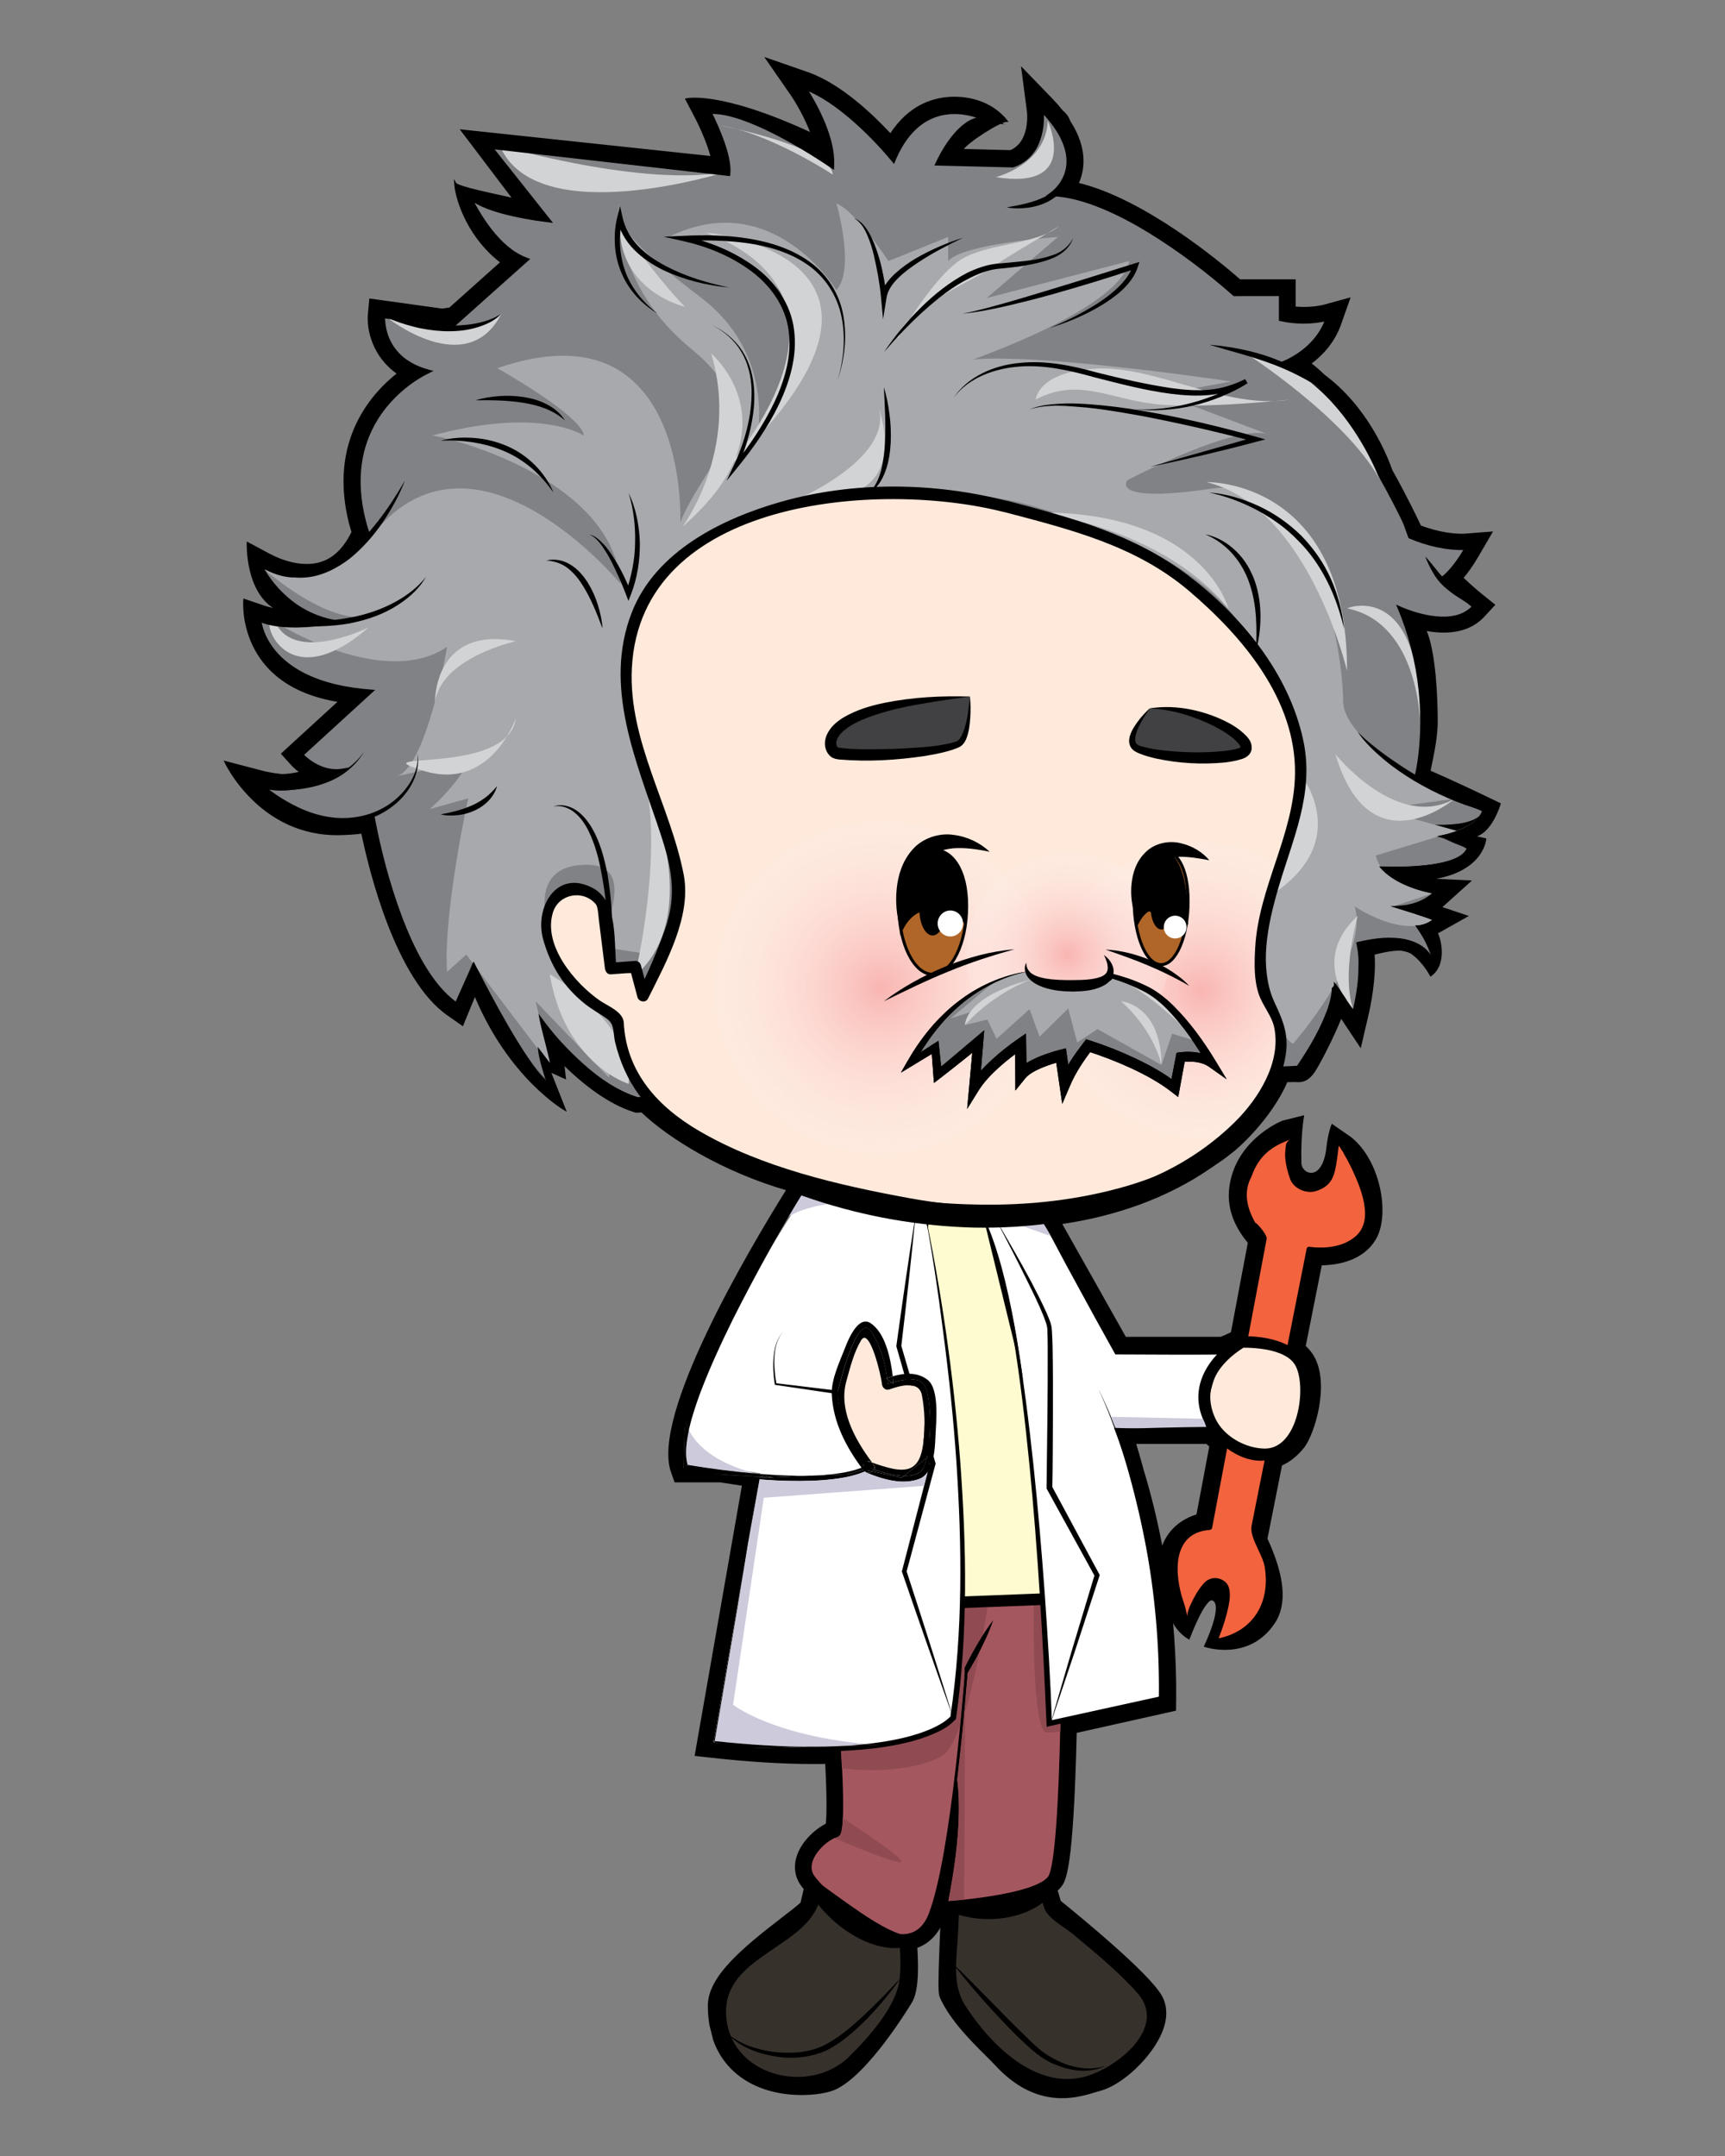 <svg enable-background="new 0 0 288 360" height="360" viewBox="0 0 288 360" width="288" xmlns="http://www.w3.org/2000/svg" xmlns:xlink="http://www.w3.org/1999/xlink"><rect x="0" y="0" width="288" height="360" fill="#808080" stroke="none"/><linearGradient id="a" gradientUnits="userSpaceOnUse"><stop offset="0" stop-color="#f9b5b1"/><stop offset="1" stop-color="#fff" stop-opacity="0"/></linearGradient><radialGradient id="b" cx="266.9" cy="-19.9" gradientTransform="matrix(1 0 0 -1 -126 145)" r="35.3" xlink:href="#a"/><clipPath id="c"><path d="m74.84 142.39s3.57 13.47 2.44 20.59-3.27 6.43-3.28 8.95c-.02 2.51.6 12.78 9.85 18.57 9.24 5.79 29.39-5.68 29.39-5.68l3.5-36.7-22.42-9.86-19.47 4.14z" height="360" transform="" width="288"/></clipPath><radialGradient id="d" cx="213.4" cy="-20.4" gradientTransform="matrix(1 0 0 -1 -126 145)" r="31.4" xlink:href="#a"/><radialGradient id="e" cx="235.7" cy="-14.4" gradientTransform="matrix(1 0 0 -1 -126 145)" r="21.6" xlink:href="#a"/><g transform="matrix(-1 0 0 1 288 0)"><path d="m128.06 313.2s1.02 18.65.64 19.46c-1.98 4.26-6.62 8.21-8.74 10.51-6.42 6.97-12.19 4.28-15.11 3.48-3.8-1.05-10.87-8.36-8.63-12.22s16.89-15.6 16.89-15.6l2.25-7.88z" fill="#37312c"/><path d="m127.58 313.2c.17 3.14.32 6.28.46 9.43.19 4.19 1.13 8.64-1.22 12.29-4.14 6.45-11.64 13.94-19.77 11.88-5.39-1.37-14.06-8.19-9-13.95 3.21-3.66 7.11-6.79 10.82-9.91 1.38-1.17 4.31-2.64 4.84-4.48.53-1.87 1.07-3.73 1.6-5.6.57-2.01-.41-1.5 1.73-1.12 3.63.64 7.26 1.29 10.89 1.93.61.11.87-.82.26-.93-4.23-.75-8.47-1.5-12.7-2.25-.26-.05-.52.06-.59.34-.68 2.39-1.02 6.77-2.84 8.25-3.68 2.98-7.3 6.06-10.8 9.26-2.43 2.23-6.15 4.91-5.88 8.57.32 4.16 5.05 8.2 8.48 9.9 10.58 5.25 20.67-5.19 25.26-13.9 1.13-2.15.02-7.01-.08-9.32-.14-3.46-.31-6.92-.5-10.38-.03-.62-1-.62-.96 0z"/><path d="m137.93 319.31s-1.54 11.26 0 13.83 7.59 11.72 11.68 13.51c2.84 1.24 17.71 2.25 17.69-11.74-.01-5.51-12.96-13.35-15.24-15.92l-1.38-5.79z" fill="#37312c"/><path d="m137.45 319.31c-.49 3.65-.81 7.36-.62 11.05.2 3.86 3.33 7.16 5.57 10.08 4.62 6.02 8.96 8.59 16.49 6.75 6.81-1.66 11.45-9.97 7.35-16.19-2.41-3.66-6.39-6.37-9.8-9.01-1.08-.84-3.71-2.24-4.06-3.72-.41-1.73-.82-3.46-1.23-5.19-.08-.32-.44-.42-.71-.29-4.25 2.04-8.5 4.07-12.75 6.11-.56.27-.07 1.1.49.83 2.7-1.29 5.4-2.59 8.09-3.88 1.45-.7 2.91-1.39 4.36-2.09.37-.18-.47-.69-.27.17.25 1.05.5 2.1.75 3.15 1.93 8.1 15.98 9.4 15.67 19.1-.34 10.46-13.86 13.82-20.55 7.23-3.16-3.12-7.97-8.4-8.44-13.06-.36-3.62.14-7.45.62-11.05.08-.61-.88-.6-.96 0z"/><path d="m128.86 327.94c-1.65 2.15-3.41 4.22-5.2 6.25-1.8 2.02-3.67 4-5.59 5.91-1.95 1.84-3.99 3.87-6.67 4.79-2.55 1.01-5.57 1.3-8.03.02 2.59.91 5.37.4 7.75-.68 1.19-.57 2.35-1.21 3.34-2.07 1.01-.86 1.98-1.8 2.93-2.75 1.94-1.87 3.81-3.82 5.71-5.75 1.9-1.92 3.79-3.86 5.75-5.74z"/><path d="m137.61 330.26c1.99 2.13 3.99 4.24 6.11 6.2 2.1 1.97 4.31 3.88 6.84 5.13 2.52 1.18 5.48 1.36 8.29 1.03 2.8-.4 5.68-1.26 7.85-3.23-1.92 2.25-4.87 3.38-7.74 3.92-2.91.54-6 .34-8.81-.88-2.72-1.31-4.9-3.36-6.97-5.41-2.02-2.12-3.91-4.35-5.56-6.76z"/><path d="m128.43 297.12c-1.16 8.53 1.56 20.59 1.56 20.59s-14.63-.96-17.16-4.18-2.31-47.92-2.31-47.92l39.41 1.45s-4.02 38.76-1.76 39.4 5.78 4.18 4.17 6.76c-1.61 2.57-15.76 16.4-19.63 6.43-3.86-9.97-6.07-40.8-6.07-40.8" fill="#a5575f" stroke="#000" stroke-miterlimit="10" stroke-width=".5"/><path d="m123.14 268.36s1.53 10.55 3.86 17.93c.11.34-.57-7-.57-7l .55-.74.03 1.3s.73 8.33.75 8.38c.86 2.33 1.74 4.14 2.75 4.8 4.18 2.73 12.94 2.9 16.93 2.2l.16-2.87c-3.59-.09-15.31-.98-19.18-5.33 0 0-1.53-11.98-1.48-18.54l-3.79-.15z" fill="#904b52"/><path d="m115.42 268.03s.36 21.23-2.19 21.22c-.37 0-1.39.04-2.25-.16l-.03-1.3 2.3.56.13-2.98.91-17.36 1.12.02z" fill="#904b52"/><path d="m147.3 303.56c-2.74 1.79-11.01 7.29-9.7 7.39 1.28.1 8.58-2.95 11.18-4.06 0 0-.85-.02-1.2-.71-.29-.58-.29-2.63-.29-2.63z" fill="#904b52"/><path d="m126.88 284.67.13 32.52 2.62.22c-.34-2.38-2.46-12.21-1.44-20.19l-.69-6.39z" fill="#904b52"/><path d="m122.2 270.5 6.7 12.5" fill="none"/><path d="m126.97 278.55c-.33-.68-.67-1.36-1.03-2.03-1.13-2.07-2.32-4.1-3.77-5.99.78 2.25 1.82 4.37 2.92 6.45.58 1.05 1.18 2.09 1.82 3.11.02-.08.06-.16.09-.24-.08-.43-.09-.87-.03-1.3z"/><path d="m133.77 323.4c2.23.26 3.96-.36 5.67-1.16 1.7-.81 3.33-1.85 4.95-2.94 1.62-1.1 3.24-2.26 4.88-3.45 1.63-1.22 3.33-2.33 4.96-3.79-.24 2.3-1.54 4.23-2.85 5.97-1.37 1.72-2.99 3.23-4.84 4.47-1.84 1.24-3.93 2.23-6.24 2.64-1.15.2-2.37.2-3.54-.04-1.16-.28-2.28-.82-3-1.7z"/><path d="m110.51 311.87c1.56 1.45 3.07 2.38 4.7 3.03 1.61.66 3.31 1.08 5.08 1.43 1.77.34 3.6.6 5.48.84 1.89.23 3.81.56 5.86.75-1.69 1.4-3.78 1.91-5.8 2.29-2.05.32-4.17.32-6.27-.09-2.09-.41-4.19-1.23-5.94-2.64-1.73-1.39-3.03-3.46-3.1-5.6z"/><path d="m69.36 208.68s-18.33 2.57-4.5-18.98c0 0 .32 6.43 1.61 7.72s5.14 2.25 6.11-1.93c.32-1.39.64-2.25 0-5.79 0 0 13.97 7.07 4.41 17.05l9.1 48.24s10.65.64 3.56 15.44c0 0-1.63-5.15-3.56-6.11-1.93-.97-2.57 0-2.9 1.93-.32 1.93 1.65 8.05 1.65 8.05s-14.61-1.78-6.24-19.14z" fill="#f2633e"/><path d="m69.36 208.19c-2.67.35-5.8.01-7.83-1.89-2.97-2.79-.62-8.12.73-11.06.41-.85.85-1.69 1.32-2.51.34-.63.78-3.27.83-2.47.1 1.47.29 2.94.54 4.39.39 2.28 1.13 3.52 3.33 4.23 1.62.52 3.77-.41 4.34-2.06.41-1.16.68-2.22.8-3.43.07-.71-.03-1.58-.13-2.27-.11-.71-1.48-1.31-.49-.76 2.88 1.08 5.04 2.58 6.28 6.16 1.43 2.61.66 5.41-.75 7.81.43-.73-1.95 1.72-1.8 2.54.17.89.34 1.78.5 2.67 1.02 5.44 2.05 10.88 3.08 16.32 1.84 9.75 3.68 19.5 5.52 29.26.04.22.26.34.47.35 6.32.49 5.84 7.5 4.32 11.96-1.15 3.35-.05 2.99-1.19.52-.6-1.29-1.23-2.44-2.15-3.51-1-1.17-2.52-1.21-3.61-.33-1.42 1.15-.59 4.12-.24 5.5.36 1.42.88 2.8 1.39 4.17.21.56 1.06.02.03-.19-5.95-1.21-8.77-6.07-7.8-11.96.35-2.1 2.57-4.93 2.19-6.85-.24-1.19-.47-2.38-.71-3.58-1.04-5.23-2.08-10.46-3.12-15.68-1.79-9-3.58-17.99-5.36-26.99-.12-.61-1.05-.35-.93.26 2.71 13.63 5.42 27.26 8.13 40.9.36 1.83.73 3.65 1.09 5.48.24 1.19-1.9 4.83-2.21 6.21-.44 1.92-.39 3.9.03 5.82.9 4.23 5.29 6.98 9.35 7.48.3.04.57-.34.47-.61-.61-1.54-1.13-3.11-1.6-4.71-.24-.82-.4-1.65-.49-2.49 2.29-1.35 3.72-1.13 4.3.64.51.95.89 2.02 1.23 3.05.12.36.7.52.88.11 2.48-5.45 4.72-15.28-3.94-16.16.72.07.3-.33.09-1.48-.31-1.62-.61-3.23-.92-4.85-1.01-5.35-2.02-10.69-3.02-16.04-1.58-8.39-3.16-16.77-4.74-25.15-.14-.75 2.41-3.27 2.75-4.35.6-1.91.8-3.92-.03-5.82-1.43-3.3-3.5-5.99-7.43-7.54-.4-.21-.77.13-.71.55.28 1.79.49 3.14.16 4.87-.76 3.9-5.07 4.45-6.19.63-.52-1.8-.64-3.76-.74-5.63-.03-.48-.64-.66-.9-.24-2.75 4.4-8.32 13.07-3.24 17.86 2.02 1.9 5.54 2.19 8.16 1.85.61-.08.61-1.05 0-.97z"/><path d="m139.68 268.03-5.88-65.62-10.83.3-15.66 64.07z" fill="#fffbd0"/><path d="m107.31 267.74c10.79.42 21.58.84 32.37 1.25.49.02 1.01-.46.97-.97-1.96-21.87-3.92-43.75-5.88-65.62-.05-.51-.4-.98-.97-.97-3.61.1-7.22.2-10.84.3-.42.01-.83.28-.93.71-5.22 21.35-10.44 42.71-15.65 64.06-.3 1.21 1.56 1.72 1.86.51 3.18-12.99 6.35-25.99 9.52-38.98 1.78-7.28 3.56-14.57 5.34-21.85.19-.8.39-1.59.58-2.38.36-1.47-.35-.15-.31-.15 3.47-.1 6.95-.19 10.42-.29-.32-.32-.64-.64-.97-.96 1.96 21.87 3.92 43.75 5.88 65.62.32-.32.64-.64.97-.97-10.79-.42-21.58-.83-32.37-1.25-1.24-.05-1.24 1.88 0 1.93z"/><path d="m133.8 202.41 18.95-4.31c22.91 34.04 20.82 45.98 20.82 45.98l-12.54 1.93 8.04 44.99c-32.65 3.39-40.2-4.18-40.2-4.18-5.01-23.48 1.3-71.88 4.94-84.41z" fill="#fff"/><path d="m114.71 202.33-13.18 23.4h-17.69s4.49 6.48 2.25 12.86l15.76-.32s-8 22.68-7.71 45.35l18.68 4.18c1.15-24.26 3.12-69.92 11.37-85.38l-9.49-.09z" fill="#fff"/><path d="m121.61 203.87c-1.83 3.43-3.59 6.9-5.3 10.38-.86 1.74-1.71 3.49-2.44 5.27-.34.9-.75 1.77-.74 2.68-.04.95-.04 1.93-.05 2.9-.04 7.76.11 15.54.19 23.31v.13l-.06.11-8.01 14.58.03-.32 3.84 12.75 3.67 12.57-4.17-12.42-4.13-12.66-.05-.16.09-.16 7.89-14.65-.06.23c-.08-3.89-.08-7.78-.1-11.66-.01-3.89-.02-7.77.05-11.67.03-.98.05-1.95.12-2.93.03-1.07.51-2 .87-2.89.8-1.79 1.69-3.52 2.59-5.25 1.84-3.43 3.79-6.8 5.76-10.15z"/><path d="m104.51 232.16c-1.86 4-3.31 8.17-4.57 12.39-1.24 4.22-2.27 8.51-3.11 12.82-1.66 8.64-2.43 17.45-2.31 26.23l-.29-.36 18.7 4.1-.55.43c.22-7.22.69-14.41 1.19-21.61.52-7.19 1.13-14.38 1.89-21.55.77-7.17 1.66-14.33 2.88-21.45.62-3.55 1.36-7.09 2.25-10.59.92-3.48 1.93-6.98 3.61-10.18-1.61 3.23-2.53 6.74-3.37 10.24-.82 3.51-1.44 7.05-2.01 10.61-1.16 7.11-1.99 14.27-2.7 21.43-1.41 14.34-2.21 28.73-2.84 43.12l-.02.55-.53-.12-18.67-4.26-.29-.07v-.3c-.05-8.84.8-17.69 2.54-26.35.86-4.33 1.97-8.61 3.33-12.81 1.37-4.2 2.91-8.34 4.87-12.3z"/><path d="m135.09 202.52c1.16 7.38 2.24 14.78 3.25 22.18l.01.08-.02.09-5.61 19.63v-.25l4.68 18.04.03.11-.04.11c-2.79 8.12-5.63 16.23-8.53 24.32 2.54-8.21 5.15-16.4 7.81-24.56l-.01.22-4.84-17.99-.03-.13.04-.12 5.71-19.6-.01.17c-.88-7.42-1.7-14.85-2.43-22.29z"/><path d="m80.69 224.08s-7.64-.14-9.86 3.57c-2.06 3.44 0 10.76 1.43 12.55 4.01 5 8.68 1.67 11.1.29s7.95-10.3-2.67-16.41z" fill="#fee9da"/><path d="m80.69 223.11c-4.33-.05-9.74 1.01-11.33 5.56-1.82 5.2.91 13.49 6.51 15.02 4.33 1.18 9.43-2.65 11.14-6.39 2.67-5.83-.87-11.02-5.83-14.06-1.07-.65-2.03 1.02-.98 1.67 4.36 2.67 7.23 6.85 4.91 11.9-1.38 3-4.99 5.02-8.22 5.07-5.59.09-7.07-10.09-5.23-13.75 1.38-2.74 6.34-3.12 9.03-3.1 1.25.02 1.24-1.92 0-1.93z"/><path d="m133.8 201.41s20.38-3.3 24.93 4l-3.91-8.3-21.02 4.31z" fill="#cccadb"/><path d="m101.75 238.48.76-1.91-15.33.33c-.35.68-.57 1.35-.57 1.35s12.72.41 15.14.23z" fill="#cccadb"/><path d="m114.71 202.33c-2.11 3.95-4.17 7.93-6.33 11.84-2.14 3.93-4.28 7.86-6.47 11.77l-.12.22h-.26c-5.9.03-11.79.06-17.69.02l.4-.66c1.04 2.04 1.86 4.16 2.41 6.38.26 1.11.45 2.25.45 3.41.01 1.15-.17 2.35-.7 3.43l-.31-.49c5.14.06 10.27.19 15.4.34-5.14.15-10.27 1.29-15.4 1.34l-.53-.99.22-.5c.87-1.94.55-4.24.05-6.35-.54-2.13-1.38-4.21-2.39-6.15l-.34-.66.73-.01c5.9-.05 11.79-.02 17.69.02l-.38.22c2.2-3.9 4.45-7.77 6.71-11.63 2.23-3.89 4.56-7.71 6.85-11.56z"/><path d="m117.23 204.75-4.69 1.66.96-2.05z" fill="#cccadb"/><path d="m172.98 238.78c-1.05 2.15-3.82 5.36-11.12 7.27 3.8-.32 7.59-.83 11.34-1.44.5-1.82.19-3.88-.22-5.83z" fill="#cccadb"/><path d="m171.77 232.01c-1.59-4.15-3.51-8.14-5.55-12.07-4.07-7.86-8.64-15.44-13.47-22.83 4.58 7.55 8.9 15.26 12.87 23.15 1.95 3.95 3.8 7.96 5.37 12.06.77 2.06 1.47 4.14 1.96 6.27.02.07.03.14.04.2.29-.6.45-1.12.54-1.5-.48-1.8-1.08-3.55-1.74-5.28z"/><path d="m158.46 230.95-.11.01c-.01.03-.01.07-.02.1l.12-.12z"/><path d="m143.34 245.25c.09-.14.16-.28.25-.41-.13-.06-.27-.11-.4-.18z"/><path d="m148.2 232.76.31-.05c-.03-.12-.05-.23-.1-.35l-.22.39z"/><path d="m161.15 246.74.05.29c2.94-.21 5.86-.53 8.77-.95l-10.29.61 1.48.06z"/><path d="m173.8 238.38c-.04-.18-.09-.36-.14-.53l.25 7.59h.02l.08-.25c.72-2.33.26-4.63-.21-6.8z"/><path d="m146.39 246.16 12.75.5c.97-.18 1.88-.39 2.72-.61-1.22.1-2.44.19-3.66.26-2.56.13-5.13.16-7.67-.02-2.38-.19-4.81-.5-6.94-1.45-.09.14-.16.28-.25.41l-.15-.59c.13.06.27.12.4.18 1.16-1.83 2.24-3.7 3.19-5.65.51-1.05.98-2.11 1.35-3.23.29-1.01.66-2.09.39-3.25l-.31.05.22-.39c.04.12.07.23.1.35l9.99-1.47.11-.02.02-.1c.24-1.52.33-3.06.19-4.59-.15-1.5-.52-3.12-1.65-4.19 1.1 1.1 1.41 2.71 1.51 4.19.08 1.48-.05 2.98-.32 4.42l.11-.01-.12.12c.01-.03.01-.07.02-.1l-10.23 1.24-.35.04.13.35c.33.93-.02 2.12-.37 3.17-.37 1.07-.85 2.11-1.37 3.13-1.04 2.04-2.23 4.01-3.5 5.91l-.26.38.41.2c.1.05.21.09.31.14l.65-.14 2.61.78z"/><path d="m159.68 246.68-.94.06c.14-.02.26-.05.4-.08l-12.75-.5-2.62-.78-.65.14c2.34 1.09 4.87 1.41 7.34 1.63 2.6.2 5.19.18 7.78.07.99-.05 1.98-.12 2.96-.19l-.05-.29-1.48-.06z"/><path d="m173.52 237.29c-.09.38-.25.9-.54 1.5.41 1.94.72 4.01.22 5.83.1-.02.19-.03.29-.05l-.35.3c.03-.08.04-.17.07-.26-3.76.62-7.54 1.12-11.34 1.44-.85.22-1.75.42-2.72.61l.54.02 10.29-.61c1.23-.18 2.46-.38 3.68-.59l.25-.05-.25-7.59c-.05-.18-.1-.37-.14-.55z"/><path d="m173.49 244.56c-.1.02-.19.03-.29.05-.02.09-.04.17-.07.26l.35-.3z"/><path d="m159.68 246.68-.54-.02c-.14.03-.26.05-.4.08z"/><path d="m146.69 230.63c-.63-2.27-1.24-4.78-2.46-6.81-1.41-2.34-3.36 5.98-3.47 7.28-.05.58-.59 1.15-1.22.93-1.68-.59-4.96-1.62-5.46.97-.48 2.5-.55 5.18-.26 7.72.43 3.74 1.7 5.47 5.77 4.39.95-.25 1.89-.54 2.82-.89 2.99-4.01 5.59-8.89 4.28-13.58z" fill="#fee9da"/><path d="m139.88 230.3c-.25.19-.51.39-.76.58.41.12.68.22.68.22s.02-.3.08-.8z"/><path d="m143.6 245.72c.42-.42.35-1.13-.01-1.48-.2.26-.38.52-.6.78 0 0-.37.15-.94.35.06.12.16.23.28.32l.78-.17c.16.07.32.14.48.2z"/><path d="m142.06 245.37c-1.16.41-3.18 1.01-4.97 1.07l.38.3 4.87-1.05c-.12-.09-.21-.19-.28-.32z"/><path d="m133.29 243.44c-.93-3.93-.7-10.87.51-12.35 1-1.22 3.64-.69 5.06-.3.03-.31.06-.64.1-.98-2-.57-4.13-.74-5.84.6-2 1.56-1.4 7.18-1.31 9.24.07 1.51.14 3.96 1 5.65l-.09-2.31z"/><path d="m142.53 222.35c2.41-3.7 5.63 10.13 5.63 10.13s.25 5.36-4.56 11.76c.36.35.43 1.06.01 1.48.08-.06.16-.13.23-.22 2.82-3.71 5.1-7.99 5.29-12.73.1-2.46-1.37-5.52-2.23-7.74-.46-1.2-2.15-5.46-4.24-4.1-2.44 1.6-3.35 5.79-3.71 8.88.32.09.64.19.95.3.22-1.65.86-5.06 2.63-7.77z"/><path d="m139.12 230.87c.25-.19.51-.39.76-.58.01-.06.02-.12.02-.18-.31-.11-.63-.21-.95-.3-.04.35-.07.67-.1.98.09.03.18.05.26.08z"/><path d="m134.53 246.96c2.79 1.05 6.08.06 8.73-1.01.09-.04.16-.1.23-.15-.38.2-.83.12-1.15-.11l-4.87 1.05-.38-.3c-1.46.04-2.76-.28-3.28-1.42-.2-.43-.37-.97-.51-1.58l-.57-.45.09 2.31c.39.76.94 1.37 1.72 1.67z"/><path d="m143.48 245.8c.04-.02.08-.05.12-.08-.03.03-.08.05-.12.08z"/><path d="m143.12 245.52-.78.17c.31.23.77.31 1.15.11.04-.03.09-.05.12-.08-.16-.07-.32-.13-.48-.2z"/><path d="m142.17 244.53c.08-.11.16-.22.24-.33-.92.35-1.86.64-2.82.89-4.07 1.08-5.34-.65-5.77-4.39-.29-2.54-.22-5.21.26-7.72.49-2.59 3.78-1.56 5.46-.97.63.22 1.18-.35 1.22-.93.1-1.3 2.06-9.62 3.47-7.28 1.22 2.03 1.83 4.55 2.46 6.81 1.31 4.69-1.29 9.57-4.28 13.58.11-.04.22-.07.33-.12.36-.15.65-.05.85.15 4.81-6.4 4.56-11.76 4.56-11.76s-3.22-13.83-5.63-10.13c-1.76 2.7-2.41 6.12-2.63 7.77.05.02.1.03.15.05-.06.05-.12.09-.18.13-.06.5-.08.8-.08.8s-.26-.1-.68-.22c-.1.07-.19.15-.29.22.01-.09.02-.2.03-.29-1.42-.4-4.05-.93-5.06.3-1.21 1.48-1.44 8.42-.51 12.35l3.8 3c1.8-.05 3.82-.66 4.97-1.07-.12-.24-.12-.54.11-.84z"/><path d="m139.12 230.87c-.08-.02-.17-.05-.26-.08-.01.1-.02.2-.03.29.1-.07.19-.15.29-.22z"/><path d="m142.74 244.09c-.11.05-.22.08-.33.12-.08.11-.16.22-.24.33-.23.3-.23.6-.11.84.57-.2.94-.35.94-.35.21-.26.4-.52.6-.78-.2-.2-.49-.3-.85-.15z"/><path d="m139.9 230.11c-.01.06-.02.13-.02.18.06-.05.12-.09.18-.13-.05-.02-.1-.03-.15-.05z"/><path d="m133.8 245.02c.53 1.13 1.83 1.46 3.28 1.42l-3.8-3c .14.61.31 1.15.51 1.58z"/><path d="m148.48 291.58c1.19.05 2.38.06 3.57.07l-3.98-.1c.14.01.28.02.41.02z" fill="none"/><path d="m152.04 291.65c5.55.03 11.11-.36 16.64-.94l-3.79-22.17-1.03-6.31-2.66-15.22c-.99.07-1.97.14-2.96.19-2.59.11-5.18.13-7.78-.07-2.3-.2-4.65-.51-6.85-1.43-.04.03-.08.06-.12.08-.07.05-.13.11-.23.15-2.65 1.07-5.94 2.06-8.73 1.01-.58-.22-1.03-.61-1.38-1.11l.59 2.27 26.74 1.99 5.13 34.56s-6.31 5.04-22.12 6.55c1.52.16 3.06.27 4.59.34l3.98.09z" fill="#cccadb"/><path d="m163.82 291.93c.04-.03.1-.04.14-.07-.22.02-.44.04-.67.05l.52.01z" fill="#cccadb"/><path d="m168.74 291.07.1-.14c-.04.01-.08.02-.12.03z"/><path d="m169.03 290.68c-.07.01-.14.01-.2.02l.04.2.17-.22z"/><path d="m129.34 286.76c-.01-.05-.01-.1-.02-.15-.02-.02-.05-.04-.07-.06l.08.21z"/><path d="m169.45 291.3-.06-.35-4.02-22.49-4.12-22.16 2.61 15.94 4.97 28.46c.07-.01.14-.01.2-.02l-.17.22v.02c-.01 0-.02 0-.03.01l-.1.14-.02-.11c-.38.06-.73.17-1.04.34-.15-.02-.29-.05-.46-.05-.3 0-.57.04-.82.1-.05 0-.1-.02-.15-.02-.32 0-.62.05-.9.11-.54.04-1 .2-1.39.42 1.72-.15 3.43-.33 5.14-.53l.35-.04z"/><path d="m148.48 291.58c-.14-.01-.28-.02-.41-.02l-6.7-.16c.72-.05 1.42-.11 2.11-.18-1.74-.19-3.47-.44-5.18-.79-1.67-.35-3.31-.79-4.89-1.4-1.5-.59-3.1-1.38-4.1-2.42.01.05.01.1.02.15l-.08-.21c.02.02.04.04.07.06-2.09-14.08-1.94-28.42-.99-42.63.49-7.14 1.24-14.25 2.17-21.35.9-7.1 1.95-14.19 3.3-21.22-2.97 14.01-5.01 28.23-6.11 42.52-1.06 14.28-1.34 28.71.69 42.97l.02.14.07.07c1.36 1.47 2.97 2.12 4.61 2.79 1.64.62 3.34 1.06 5.04 1.41 3.41.68 6.87.97 10.33 1.09 4.96.16 9.92-.06 14.85-.48l-11.25-.27c-1.19-.01-2.38-.02-3.57-.07z"/><path d="m166.25 291.33c.06 0 .1.01.15.02.26-.06.53-.1.82-.1.16 0 .31.03.46.05.3-.16.65-.27 1.04-.34l-.04-.24c-5.53.58-11.09.97-16.64.94l11.25.27c.22-.02.44-.03.67-.05.4-.22.85-.38 1.39-.42.28-.07.57-.11.9-.11z"/><path d="m168.87 290.93v-.02l-.02.03c.01 0 .02-.01.03-.01z"/><path d="m168.72 290.96.12-.03.02-.03-.04-.2c-.05.01-.1.01-.15.02l.04.24z"/><path d="m148.06 291.56c-1.53-.07-3.07-.18-4.59-.34-.69.07-1.39.13-2.11.18z"/><path d="m168.68 290.72c.05-.01.1-.01.15-.02l-4.97-28.46 1.03 6.31z"/><path d="m71.29 178.12s-7.72-10.94-5.47-15.12l-3.86 5.79s-2.25-9.65 0-12.54c0 0-.28 1.32-.6 1.21-3.64-1.26-11.35-1.54-12.64 2.96 0 0 2.03-6.12 4.68-7.81.37-.24.76-.43 1.16-.55 3.22-.96-2.71-.07-5.92-2.96 0 0 10.75.39 11.39-4.43 0 0-15.76.99-17.05-3.05 0 0 5.47-1.78 7.4-4.03 0 0-9.01.96-9.97-2.25 0 0 11.26-3.86 11.26-6.11 0 0-3.54-12.87 2.9-27.98 0 0-8.69 4.18-12.54 0 0 0 3.22-2.57 5.15-4.83 0 0-1.61-.97-3.86-4.82 0 0 4.18.32 9.33-1.93 0 0 11.9-26.37 21.55-28.95 0 0-5.79-1.93-7.72-7.4 0 0 3.54.97 7.72 0v-4.18h7.72s18.01-16.4 30.55-16.73c0 0-7.4-4.82 1.61-14.15 0 0-.97 7.4 4.83 9.33l12.54-.32s-3.54-8.04-8.04-7.4c0 0 10.29-5.47 15.44 6.75 0 0 7.72-9.65 15.12-12.22 0 0-5.15 7.4-4.82 13.19 0 0 13.83-9.65 20.58-9.01 0 0-3.54 6.75-3.22 10.29l39.24-4.18-9.01 11.9s11.91-1.29 13.51-4.82c0 0-3.86 9.33-9.97 11.58l12.22 10.93 11.58-1.61s.64 7.08-7.4 9.33c0 0 16.4 7.4 9.97 27.02 0 0 2.57 5.79 6.11 7.24s7.08.81 11.9-2.09c0 0-3.54 8.04-12.54 9.65 0 0 8.04 1.61 12.54-.32 0 0-.64 10.61-18.65 11.9l11.58 10.61s-2.9 3.22-6.75 2.57c0 0 7.72 4.83 13.83 2.57 0 0-5.79 8.04-18.98 5.15 0 0-4.18 24.44-13.83 31.2l-2.9-7.08s-8.05 16.4-12.23 19.94c0 0 2.26-8.04 2.9-12.87 0 0-9.1 13.01-18.06 15.83l-110.26-5.22z" fill="#808285"/><path d="m72.12 174.28s-12.86-14.59-10.29-22.93c0 0-8.04 5.49-13.19 2.27l6.76-2.27-6.76-2.24s8.69-1.27 9.65-6.26l-13.51-4.12s12.87-3.65 13.67-3.55c.8.11-13.67-1.86-13.67-1.86s18.98-8.59 18.98-16.34 4.5-37.96 21.87-35.4 14.15-1.4 14.15-1.4-19.3-10.15-24.12-7.43l18.34-6.92-11.58-2.13s45.67-6.86 47.28-2.21c0 0-28.63-9.26-30.23-17.9l23.8 6.18-11.9-10.2s15.76 1.08 18.33 4.02v-4.02l9.97 4.02s5.47-8.36 8.69-9.63c0 0-3.22 10.96 0 14.49 0 0 10.61-17.45 27.98-8.89 0 0-37.31 6.35-14.79 33.19 0 0-2.9-13.64 9.33-22.99 12.22-9.35 13.83-11.97 13.83-15.81 0 0 1.29 13.36-12.22 24.4-13.52 11.04-2.57 18.05 1.93 28.84 0 0-1.61-36.79 30.56-25.71 0 0-14.15 7.91-14.47 11.27 0 0 6.77-4.75 24.22-.31.39.1 1.6.42 1.19.31-.8-.22-30.23 6.54-31.52 24.73 0 0 24.77-29.99 41.81-7.67 0 0 10.61 10.19 18.33 4.67 0 0-12.22 11.23-19.62 8 0 0 13.29 2.95 18.14 1.53l-1.41.1s-17.69 11.06-28.3 3.9c0 0 3.54 20.88 8.69 21.66l-12.54-2.76s2.36 4.36 6.76 8.19l-6.43-1.79s4.18 19.01 3.54 28.98l-3.22-2.9-14.15 18.65 2.57-10.83-12.22 12.71-1.93-7.02 9.97-12.22s7.72-15.02-2.9-16.2c-10.61-1.17-4.18 10.4-3.86 13.62l-8.36 1.29s-3.56-16.48-2.57-21.9c1.41-7.71 7.72-18.66 5.15-30.56s-10.94-18.13-23.48-22.63c-12.55-4.49-35.06-2.08-42.13 0-7.08 2.08-28.63 8.21-36.34 21.59-9.89 17.14-7.72 25.29-4.5 36.5 3.22 11.22.97 29.37-3.21 31.87z" fill="#a7a9ac"/><g fill="#d1d3d4"><path d="m63.1 101.58c-2.42-.96-12.51-2.31-12.22 19.6 0 0 0-17.12 12.22-19.6z"/><path d="m86.58 80.5s-23.48-.65-23.48 31.52c0 0 6.43-27.34 23.48-31.52z"/><path d="m65.05 125.92s-10.29 12.89-19.93 7.45c0 0 14.15 12.03 19.93-7.45z"/><path d="m115.08 66.72s-.32-4.76-10.29-5.18-21.55 6.92-32.16 5.18c0 0 14.8 1.62 22.52.75 7.72-.88 12.86-4.48 19.94-.75z"/><path d="m138.15 56.6s-6.43-11.24-11.26-13.65c-4.82-2.41-11.9-2.17-15.76-5.19 0 0 9.65 5.67 11.9 7.28s14.79 7.04 15.12 11.56z"/><path d="m170.13 38.84s-41.49 3.85-2.9 39.98c0 0-26.7-28.6 2.9-39.98z"/><path d="m184.56 37.59s-6.76 9.54-10.94 13.64c0 0 10.94-2.42 10.94-13.64z"/><path d="m169.26 59.03s-14.47 12.25 4.82 28.94c0 0-9.65-12.83-4.82-28.94z"/><path d="m201.87 107.07s12.54 2.73 13.51 10.24c0 0 .32-12.87-13.51-10.24z"/><path d="m204.56 24.31s-24.12 7.08-37.95 4.34c0 0 31.84 10.13 37.95-4.34z"/><path d="m167.95 20.91s-18.66 3.57-18.98 8.24c0 0 10.62-6.99 18.98-8.24z"/><path d="m113.07 20.2s-5.47 11.65 8.69 9.38c0 0-8.36-2.02-8.69-9.38z"/><path d="m153.76 82.83s-14.47-6.52-12.54-14.47c0 0-6.11 16.63 12.54 14.47z"/><path d="m115.06 85.57s-20.9 2.23-32.16 16.06c0 0 4.18-16.37 32.16-16.06z"/><path d="m201.87 119.91s4.18 12.29 15.44 8.79-14.15 1.05-15.44-8.79z"/><path d="m180.08 131.13s-9.97 21.55 1.93 31.84c0 0-4.5-18.66-1.93-31.84z"/><path d="m71.16 128.87s-10.29 12.05 6.11 21.52c0 0-6.11-12.31-6.11-21.52z"/><path d="m61.32 152.94s2.9 9.89.65 15.85c0 0 7.72-8.28-.65-15.85z"/><path d="m204.27 52.37s6.85 5.6 19.17.6c0 0-13.38 10.74-19.17-.6z"/><path d="m226.43 104.75s11.26 5.62 15.12 0 .64 13.66-15.12 0z"/><path d="m79.94 59.03s-16.47 10.58-22.26 20.96c0 0 6.82-18.72 22.26-20.96z"/></g><path d="m148.16 63.46c-1.16-3.4-1.61-7.11-.97-10.71.6-3.6 2.69-6.96 5.7-9.08 3-2.15 6.59-3.26 10.18-3.84 3.6-.58 7.26-.62 10.88-.45l3.24.15-3.19.71c-4.01.89-7.98 2.5-11.29 4.94-3.31 2.41-5.87 5.97-6.38 10.06-.56 4.07.63 8.22 2.4 11.95 1.8 3.76 4.16 7.23 6.75 10.53l-.57.37c-.95-2.06-1.66-4.19-2.17-6.38-.5-2.19-.79-4.44-.64-6.7.15-2.24.73-4.5 1.96-6.39 1.21-1.91 3.02-3.36 5.02-4.32-1.98 1.02-3.72 2.52-4.84 4.43-1.14 1.9-1.64 4.11-1.72 6.3-.1 4.41 1.14 8.8 3 12.75l1.18 2.52-1.75-2.15c-2.67-3.27-5.13-6.75-6.98-10.59-1.82-3.81-3.11-8.1-2.55-12.44.51-4.36 3.25-8.22 6.73-10.69 3.49-2.52 7.51-4.13 11.69-5.03l.06.86c-3.58-.2-7.18-.15-10.71.35-3.52.5-7.03 1.53-9.95 3.55-2.94 2-5 5.16-5.72 8.66-.73 3.5-.41 7.2.64 10.64z"/><path d="m166.17 48.02c3.75-.76 7.44-1.87 10.77-3.65 1.66-.88 3.24-1.94 4.51-3.28s2.2-2.97 2.6-4.75l.43-1.92.47 1.88c.39 1.57.48 3.12.38 4.69-.1 1.56-.46 3.11-1.07 4.54-1.19 2.9-3.42 5.26-6.03 6.82 2.41-1.85 4.39-4.27 5.39-7.07.5-1.4.78-2.87.86-4.34.07-1.47-.06-2.99-.42-4.37l.9-.04c-.38 1.99-1.46 3.79-2.85 5.19-1.4 1.41-3.06 2.5-4.8 3.36-3.52 1.66-7.32 2.61-11.14 2.93z"/><path d="m208.63 66.84c-2.68-.03-5.31-.01-7.88.4-2.56.4-5.07 1.17-7.08 2.98.7-1.16 1.8-2.07 3.02-2.7 1.22-.65 2.56-1.02 3.91-1.23 1.35-.2 2.71-.26 4.06-.15 1.35.1 2.69.3 3.97.71z"/><path d="m214.41 73.59c-1.84-.1-3.67 0-5.46.28-1.78.3-3.53.76-5.17 1.48-1.65.7-3.17 1.67-4.55 2.83-1.37 1.17-2.56 2.56-3.64 4.06 1.44-3.41 4.31-6.29 7.8-7.78 1.74-.74 3.6-1.2 5.47-1.33 1.87-.14 3.76-.04 5.55.46z"/><path d="m220.43 80.3c1.31 2.3 2.76 4.51 4.36 6.59 1.61 2.07 3.35 4.04 5.41 5.62 2.01 1.63 4.36 2.84 6.91 3.18 2.55.37 5.18-.31 7.53-1.5-2.15 1.54-4.86 2.48-7.61 2.24-2.76-.21-5.29-1.52-7.43-3.16-2.1-1.71-3.9-3.74-5.42-5.94-1.5-2.21-2.81-4.55-3.76-7.03z"/><path d="m195.6 134.65c-1.31-.24-2.61.24-3.56 1.05-.98.8-1.71 1.87-2.28 3.01-1.13 2.3-1.79 4.83-2.23 7.38-.97 5.11-1.15 10.36-1.49 15.6-.24-2.62-.3-5.25-.23-7.89s.33-5.27.77-7.88c.53-2.59 1.19-5.21 2.53-7.56.68-1.16 1.52-2.26 2.65-3.04 1.12-.75 2.58-1.13 3.84-.67z"/><path d="m61.32 122.23c-1.17 1.73-2.72 3.19-4.31 4.54-1.6 1.35-3.34 2.54-5.13 3.62-3.6 2.13-7.45 3.83-11.47 4.96 3.74-1.84 7.44-3.66 10.97-5.78 1.78-1.04 3.49-2.19 5.17-3.38 1.67-1.21 3.29-2.49 4.76-3.96z"/><path d="m95.97 77.94c-5.95-1.22-11.87-2.61-17.74-4.18l-1.48-.39 1.48-.42c6.18-1.74 12.43-3.22 18.76-4.3 3.16-.56 6.35-.96 9.56-1.18 1.6-.11 3.22-.15 4.83-.04 1.6.11 3.23.29 4.71.93-3.08-.98-6.34-.55-9.49-.31-3.17.32-6.32.89-9.46 1.45-6.27 1.21-12.51 2.65-18.68 4.27v-.81l17.52 4.98z"/><path d="m128.86 66.5c-2.6-3.51-7-5-11.15-5.3-4.26-.3-8.42.68-12.55 1.83-4.16 1.06-8.33 2.16-12.62 2.72-2.15.27-4.33.42-6.52.2s-4.33-.91-6.26-1.93l.41-.68c2.63 1.79 5.68 3.07 8.8 3.91 3.13.86 6.4 1.25 9.66 1.11-3.25.31-6.57.11-9.78-.62-1.6-.38-3.18-.88-4.71-1.5-1.53-.63-3.01-1.33-4.43-2.26l.41-.68c1.89.95 3.9 1.59 5.98 1.77 2.09.2 4.21.03 6.31-.26 4.2-.62 8.38-1.59 12.53-2.63 4.11-1.14 8.47-2.04 12.81-1.58 4.28.38 8.7 2.27 11.1 5.9z"/><path d="m112.8 54.78c-2.91-.89-5.74-2.07-8.39-3.62-1.32-.78-2.6-1.66-3.75-2.71-1.12-1.07-2.15-2.34-2.64-3.92l-.25-.79.81.25c4.76 1.48 9.51 3 14.28 4.43 2.39.71 4.77 1.46 7.17 2.13s4.8 1.36 7.25 1.82c-2.49-.23-4.95-.74-7.39-1.29-2.43-.58-4.86-1.17-7.27-1.85-4.81-1.36-9.59-2.79-14.33-4.4l.56-.54c.4 1.36 1.32 2.55 2.36 3.58 1.05 1.04 2.25 1.95 3.51 2.77 2.54 1.62 5.26 2.99 8.07 4.14z"/><path d="m86.09 82.25c-2.8.6-5.47 1.61-7.96 2.93-2.48 1.33-4.81 2.97-6.75 4.98-2.01 1.96-3.63 4.29-4.91 6.8-1.29 2.51-2.19 5.22-2.87 8 .29-2.85 1.02-5.67 2.21-8.32 1.18-2.65 2.87-5.07 4.9-7.16 2.08-2.04 4.48-3.75 7.11-4.97 2.62-1.21 5.43-2.06 8.29-2.27z"/><path d="m86.72 89.25c-1.8.75-3.36 1.93-4.6 3.35-1.23 1.43-2.16 3.1-2.75 4.89-1.23 3.59-1.25 7.5-1.04 11.39-.96-3.77-1.15-7.88.12-11.7.65-1.89 1.68-3.69 3.12-5.09 1.43-1.4 3.2-2.48 5.14-2.85z"/><path d="m183.06 82.25c-.84 2.74-1.17 5.59-1.09 8.4.02 2.82.62 5.6 1.52 8.26l-.85-.01c.77-1.89 1.63-3.73 2.71-5.46.54-.86 1.1-1.72 1.79-2.48.69-.73 1.47-1.52 2.49-1.71-.95.36-1.6 1.17-2.18 1.96-.56.82-1.08 1.67-1.53 2.56-.89 1.78-1.72 3.61-2.42 5.46l-.42 1.1-.43-1.1c-1.06-2.72-1.5-5.66-1.48-8.57.1-2.9.64-5.82 1.91-8.41z"/><path d="m187.4 104.95c.09-1.35.39-2.68.79-3.97.4-1.3.97-2.55 1.69-3.72.74-1.15 1.67-2.26 2.89-2.98 1.19-.76 2.69-1.02 4.01-.68-1.35.07-2.6.5-3.59 1.29-1 .78-1.81 1.79-2.49 2.88-1.38 2.2-2.35 4.66-3.3 7.18z"/><path d="m218.34 125.71c-.4 2.9 1.25 5.58 3.25 7.44 2.06 1.91 4.74 3.04 7.49 3.35 2.76.33 5.58-.19 8.15-1.26 2.57-1.08 4.97-2.6 7.13-4.41l.37.77c-3.27.54-6.6.45-9.77-.43-1.57-.46-3.11-1.1-4.44-2.07-1.34-.95-2.46-2.17-3.3-3.55.95 1.31 2.13 2.43 3.5 3.25 1.36.82 2.85 1.41 4.4 1.78 1.55.36 3.13.53 4.72.53 1.58.02 3.19-.09 4.72-.37l1.65-.31-1.27 1.08c-2.2 1.86-4.62 3.54-7.35 4.61-2.7 1.08-5.69 1.61-8.61 1.22-2.91-.38-5.69-1.73-7.76-3.79-2.03-2.02-3.48-4.97-2.88-7.83z"/><path d="m140.44 58.83c-2.09-2.44-4.29-4.76-6.66-6.9-2.37-2.12-4.87-4.13-7.7-5.51-1.4-.71-2.87-1.27-4.4-1.5-1.54-.18-3.2-.28-4.78-.58-1.59-.28-3.19-.62-4.7-1.26-1.51-.61-2.89-1.8-3.37-3.36.7 1.48 2.04 2.46 3.54 2.92 1.49.52 3.06.77 4.64.96 1.6.18 3.14.3 4.79.45 1.66.22 3.23.79 4.71 1.5 2.91 1.52 5.48 3.57 7.77 5.84 2.29 2.28 4.37 4.76 6.15 7.44z"/><path d="m127.27 39.72c2.72.84 5.34 1.99 7.82 3.42 1.23.73 2.42 1.57 3.49 2.56 1.04.99 2.11 2.2 2.32 3.83l-.93.01c.31-2.43.71-4.84 1.47-7.17.38-1.16.81-2.32 1.41-3.4.61-1.04 1.39-2.15 2.58-2.53-1.09.56-1.71 1.66-2.19 2.73-.48 1.09-.84 2.23-1.12 3.39-.54 2.33-.99 4.7-1.21 7.08l-.34 3.67-.59-3.65c-.2-1.22-1.03-2.36-2.01-3.3-.98-.96-2.12-1.77-3.28-2.55-2.34-1.55-4.85-2.85-7.41-4.08z"/><path d="m140.44 64.62c-.17 3.13-.35 6.22-.19 9.28.07 1.53.25 3.05.61 4.52.37 1.46.99 2.89 2.15 3.96-1.42-.75-2.32-2.25-2.85-3.74-.56-1.51-.77-3.11-.87-4.69-.07-1.58-.01-3.17.2-4.73.2-1.56.48-3.11.96-4.61z"/><path d="m214.41 135.98c-.92.23-1.88.23-2.82.13-.95-.09-1.88-.35-2.77-.74-1.76-.78-3.31-2.27-3.81-4.11.61.72 1.23 1.37 1.94 1.9s1.46.98 2.27 1.33c1.61.73 3.36 1.14 5.2 1.49z"/><path d="m216.83 96.26c1.6 2.06 3.75 3.56 6.03 4.69 2.3 1.12 4.76 1.88 7.29 2.27 5.06.91 10.26.54 15.42-.05-2.52.69-5.1 1.13-7.71 1.32-2.62.19-5.26.08-7.87-.33-2.59-.48-5.16-1.26-7.47-2.57-2.28-1.3-4.41-3.05-5.69-5.35z"/><path d="m196.22 162.68s-13.83 7.67-13.19 18.31c0 0 10.62-3.2 13.19-18.31z" fill="#d1d3d4"/><path d="m71.29 178.12c-1.37-1.98-2.62-4.05-3.7-6.2-.54-1.08-1.03-2.18-1.42-3.32-.38-1.14-.7-2.32-.69-3.53l.01.01c-.26-.14-.45-.43-.42-.73l.03.01-3.1 4.44-.03.04-.01-.05c-.44-1.86-.77-3.74-.91-5.65-.11-1.9-.14-3.83.3-5.71l.03.05c-2.28-.54-4.64-.92-6.99-.66-1.17.13-2.32.44-3.34 1.02-1 .58-1.88 1.47-2.26 2.57l-.1-.02c.4-2.14 1.55-4.02 2.76-5.78l.06.09c-.53.09-1.06-.08-1.53-.28-.48-.21-.92-.47-1.35-.77l-.08-.05.07-.04c.56-.31 1.11-.45 1.68-.66l1.69-.56 3.4-1.07.02.13c-2.44.11-4.98-.58-6.81-2.25l-.11-.1.15-.03c1.64-.3 3.25-.79 4.77-1.47 1.51-.69 2.96-1.59 4.04-2.85l.07.14c-2.58.1-5.15.06-7.72-.23-1.28-.15-2.56-.36-3.8-.74-1.19-.4-2.56-.93-3.12-2.22l-.04-.08.08-.05c1.46-.88 3.02-1.55 4.66-2.02l.01.22c-1.44-.28-2.85-.71-4.18-1.34-1.29-.64-2.64-1.54-3.13-3.02l-.04-.1.1-.05c1.92-.86 3.82-1.75 5.71-2.66 1.87-.93 3.79-1.84 5.51-3l-.05.15c-.56-2.37-.82-4.79-.94-7.21-.11-2.42-.03-4.85.21-7.27.49-4.83 1.7-9.58 3.6-14.05l.23.22c-2.04.92-4.2 1.58-6.44 1.82-1.12.1-2.26.09-3.37-.18-1.11-.25-2.16-.83-2.95-1.67l-.13-.14.15-.13c1.81-1.49 3.58-3.05 5.12-4.81l.05.28c-.87-.61-1.53-1.42-2.17-2.25s-1.2-1.71-1.73-2.61l-.18-.31.36.01c1.56.06 3.16-.14 4.71-.46 1.55-.33 3.07-.83 4.52-1.46l-.11.13c2.03-5.88 4.64-11.57 7.97-16.84 1.68-2.62 3.57-5.13 5.8-7.32 2.23-2.18 4.85-4.07 7.9-4.96l-.01.46c-1.77-.65-3.36-1.65-4.75-2.91-1.38-1.26-2.49-2.85-3.13-4.63l-.15-.43.46.1c2.47.56 5.11.56 7.59-.01l-.2.26-.01-4.18v-.27h.27l7.72-.01-.19.07c4.44-3.92 9.16-7.5 14.2-10.61 2.52-1.54 5.14-2.96 7.88-4.1 2.74-1.13 5.64-2.02 8.65-2.12l-.16.57c-1.18-.86-2.06-2.02-2.57-3.37s-.54-2.84-.22-4.22c.68-2.78 2.44-5.06 4.33-7.05l.65-.68-.09.95c-.17 1.81.04 3.73.76 5.4.71 1.68 2.11 3.01 3.85 3.56l-.12-.02 12.54-.34-.31.49c-.8-1.71-1.81-3.36-3.04-4.78-1.21-1.38-2.85-2.65-4.63-2.4l-2.28.32 2.06-1c1.51-.73 3.12-1.14 4.77-1.25 1.65-.1 3.34.17 4.86.87 3.09 1.41 5.09 4.34 6.33 7.3l-.65-.09c2.11-2.55 4.4-4.92 6.89-7.08 2.5-2.13 5.22-4.13 8.39-5.28l1.14-.41-.68 1.02c-1.29 1.94-2.42 4.03-3.31 6.2-.87 2.16-1.54 4.46-1.43 6.74l-.65-.32c3.16-2.15 6.42-4.12 9.83-5.84 1.71-.85 3.46-1.64 5.28-2.27 1.82-.6 3.72-1.14 5.75-.99l.65.05-.3.59c-.81 1.59-1.54 3.25-2.14 4.93-.57 1.67-1.12 3.45-1.02 5.11l-.5-.41 39.99-4.6 1.14-.13-.72.9-9.78 12.29-.41-.74c2.4-.29 4.82-.72 7.16-1.34 1.17-.32 2.32-.69 3.4-1.18 1.05-.49 2.15-1.13 2.6-2.04l.82.36c-1.08 2.44-2.41 4.72-4.04 6.82-1.63 2.06-3.61 4.01-6.2 5l .14-.72 12.21 10.95-.33-.1 11.58-1.6.44-.06.02.42c.06 1.17-.13 2.26-.47 3.34-.35 1.06-.89 2.08-1.61 2.95-1.43 1.76-3.5 2.87-5.61 3.45l.06-.73c2.44 1.22 4.55 2.89 6.37 4.87 1.81 1.98 3.24 4.31 4.14 6.85s1.26 5.25 1.14 7.92c-.11 2.68-.67 5.31-1.5 7.84l-.06-.33c1.06 1.31 2.27 2.55 3.58 3.63 1.31 1.11 2.76 1.89 4.4 2.45 1.59.61 3.25 1 4.91.78 1.65-.2 3.22-.91 4.68-1.78l.97-.57-.49.99c-1.25 2.53-3.06 4.7-5.24 6.43s-4.81 2.9-7.55 3.39l.01-.62c2.05.38 4.16.6 6.25.63 2.08.01 4.22-.14 6.11-.92l.48-.2-.06.5c-.27 2.1-1.25 3.95-2.55 5.52-1.31 1.57-2.97 2.8-4.76 3.73-3.61 1.86-7.64 2.62-11.62 2.91l.17-.48 11.57 10.63.2.18-.18.19c-.91.94-1.98 1.67-3.18 2.17-1.19.5-2.53.7-3.82.48l.18-.47c2.04 1.21 4.29 2.15 6.61 2.71 2.31.54 4.78.68 7-.14l.8-.29-.52.66c-1.11 1.4-2.51 2.48-4.01 3.38-1.51.89-3.16 1.52-4.85 1.94-3.41.81-6.98.65-10.36-.1l.26-.18c-1.08 5.71-2.57 11.34-4.61 16.78-1.03 2.71-2.21 5.38-3.68 7.9-1.48 2.49-3.24 4.91-5.65 6.63l-.18.13-.09-.21-2.91-6.55.31.01c-1.78 3.52-3.65 6.99-5.62 10.41-.99 1.7-2.02 3.39-3.11 5.03-1.11 1.63-2.22 3.28-3.72 4.63l-.43.38.19-.55c.31-.92.61-1.86.87-2.8s.52-1.89.63-2.84l.27.1-2.09 2.74-.34.45.08-.56c.21-1.43.61-2.77.95-4.14.34-1.36.74-2.73.98-4.1l.25.1c-2.1 2.92-4.52 5.6-7.21 7.98-2.69 2.36-5.72 4.45-9.17 5.55l-.02.01h-.02zm0 0 110.27 5.1-.04.01c3.4-1.09 6.4-3.18 9.07-5.53 2.66-2.38 5.07-5.06 7.15-7.95l.35-.49-.1.58c-.24 1.41-.63 2.76-.97 4.13-.34 1.36-.73 2.73-.93 4.1l-.26-.1 2.08-2.75.32-.43-.06.53c-.11 1-.37 1.94-.63 2.9-.27.95-.56 1.88-.88 2.81l-.24-.16c1.44-1.3 2.55-2.95 3.65-4.57 1.09-1.64 2.1-3.32 3.09-5.02 1.97-3.41 3.82-6.88 5.6-10.4l.17-.33.15.34 2.93 6.54-.27-.07c2.33-1.67 4.07-4.05 5.53-6.52 1.45-2.49 2.62-5.15 3.64-7.85 2.02-5.42 3.5-11.04 4.56-16.71l.04-.22.22.05c3.34.72 6.84.88 10.16.08 1.65-.41 3.26-1.03 4.72-1.9 1.45-.87 2.83-1.95 3.86-3.25l.28.36c-2.35.87-4.92.72-7.28.17-2.38-.57-4.65-1.51-6.76-2.75l-1.19-.7 1.37.24c2.4.41 4.85-.79 6.52-2.5l.02.37-11.59-10.6-.48-.43.64-.05c3.93-.3 7.9-1.05 11.4-2.87 1.73-.91 3.33-2.1 4.58-3.6 1.23-1.48 2.17-3.31 2.4-5.18l.42.3c-2.04.84-4.23.98-6.35.98-2.14-.03-4.26-.24-6.37-.63l-1.71-.31 1.71-.31c2.65-.48 5.16-1.61 7.26-3.28 2.09-1.67 3.86-3.81 5.03-6.19l.48.42c-1.5.9-3.15 1.65-4.94 1.88-1.8.25-3.6-.19-5.23-.8-1.64-.55-3.27-1.42-4.6-2.56-1.36-1.12-2.58-2.36-3.69-3.73l-.12-.14.06-.18c1.63-4.93 2.11-10.38.34-15.29-.87-2.44-2.25-4.68-4-6.59-1.74-1.9-3.85-3.54-6.13-4.68l-.91-.45.97-.27c2.01-.56 3.92-1.6 5.21-3.21 1.3-1.58 1.97-3.71 1.89-5.71l.45.36-11.58 1.62-.19.03-.15-.13-12.23-10.92-.53-.47.66-.25c2.34-.89 4.24-2.73 5.81-4.73 1.56-2.02 2.88-4.29 3.9-6.62l.81.35c-.69 1.32-1.92 1.93-3.03 2.48-1.15.52-2.34.91-3.54 1.23-2.4.64-4.83 1.08-7.3 1.38l-1.11.14.7-.88 9.76-12.3.43.77-40 4.55-.46.05-.04-.46c-.08-.99.08-1.93.28-2.84.21-.91.49-1.79.8-2.66.63-1.73 1.36-3.4 2.2-5.04l.35.64c-1.78-.14-3.63.35-5.39.93-1.77.61-3.49 1.38-5.18 2.22-3.37 1.69-6.62 3.65-9.74 5.76l-.62.42-.03-.74c-.11-2.49.61-4.87 1.5-7.09.92-2.23 2.06-4.34 3.41-6.35l.46.61c-3.01 1.08-5.68 3.02-8.15 5.12-2.45 2.12-4.74 4.47-6.81 6.96l-.41.49-.24-.58c-1.2-2.88-3.1-5.62-5.94-6.92-2.8-1.32-6.22-.97-8.98.34l-.22-.68c1.06-.15 2.13.17 3 .69.88.53 1.62 1.22 2.27 1.96 1.3 1.5 2.31 3.18 3.15 4.97l.23.48-.54.01-12.54.31h-.06l-.06-.02c-1.9-.6-3.49-2.11-4.24-3.94-.77-1.83-.98-3.8-.8-5.75l.56.27c-1.85 1.94-3.56 4.16-4.18 6.74-.31 1.28-.27 2.63.19 3.86.45 1.21 1.3 2.32 2.32 3.07l.75.54-.91.03c-2.9.09-5.74.95-8.44 2.06-2.71 1.12-5.3 2.51-7.81 4.04-5 3.08-9.73 6.64-14.13 10.52l-.08.07h-.1l-7.72-.01.27-.27v4.18.21l-.2.05c-2.58.58-5.25.58-7.85-.01l.31-.33c1.19 3.42 4.23 5.97 7.56 7.25l.68.26-.69.2c-2.94.86-5.52 2.69-7.71 4.83-2.2 2.15-4.08 4.63-5.75 7.23-3.32 5.22-5.93 10.89-7.96 16.72l-.03.09-.08.04c-1.48.64-3.02 1.14-4.6 1.48-1.58.33-3.19.53-4.82.46l.18-.29c.52.89 1.08 1.76 1.7 2.57s1.3 1.62 2.09 2.19l.18.13-.14.16c-1.57 1.79-3.35 3.34-5.18 4.84l.02-.27c.73.78 1.71 1.32 2.76 1.57 1.05.26 2.16.28 3.25.18 2.18-.22 4.33-.88 6.32-1.78l.4-.18-.17.4c-1.89 4.43-3.1 9.15-3.6 13.95-.25 2.4-.33 4.81-.23 7.22.11 2.4.36 4.82.91 7.16l.02.1-.08.05c-1.77 1.18-3.68 2.08-5.56 3.01-1.9.92-3.8 1.8-5.73 2.65l.07-.15c.44 1.36 1.73 2.25 2.99 2.88 1.3.63 2.7 1.06 4.11 1.33l.48.1-.47.13c-1.61.45-3.17 1.12-4.61 1.97l.04-.13c.49 1.16 1.8 1.71 2.98 2.1 1.22.38 2.49.59 3.76.74 2.55.29 5.13.34 7.69.25l.2-.01-.13.16c-1.11 1.29-2.58 2.2-4.11 2.89-1.54.68-3.16 1.17-4.82 1.47l.04-.13c1.79 1.64 4.3 2.33 6.7 2.23l.51-.02-.49.15-3.4 1.06-1.69.56c-.55.2-1.15.38-1.64.63l-.01-.09c.41.29.86.56 1.32.76s.97.35 1.46.28l.13-.02-.08.11c-1.21 1.74-2.35 3.63-2.75 5.73l-.1-.02c.4-1.14 1.29-2.04 2.31-2.63 1.03-.59 2.2-.91 3.37-1.03 2.36-.26 4.73.12 7.02.67l.04.01-.01.04c-.43 1.85-.4 3.78-.3 5.68.14 1.9.45 3.78.89 5.64l-.04-.01 3.12-4.43.04-.05-.01.06c-.03.29.16.56.4.7h.01v.01c-.01 1.21.3 2.39.68 3.52.4 1.14.88 2.24 1.42 3.32 1.08 2.15 2.33 4.22 3.69 6.2z"/><path d="m204.27 52.37c1.4.94 3.03 1.41 4.64 1.7 1.62.27 3.28.35 4.93.27 3.31-.12 6.59-.78 9.9-1.47-1.54.71-3.15 1.26-4.8 1.68-1.65.43-3.35.67-5.07.75-1.71.05-3.45-.06-5.12-.52-1.65-.45-3.32-1.15-4.48-2.42z"/><path d="m42.02 101.25c1.27-1.52 2.83-2.75 4.23-4.01 1.39-1.22 2.42-2.88 3.8-4.32-.35.93-.78 1.81-1.28 2.67-.48.86-1.12 1.68-1.87 2.37-.75.67-1.54 1.25-2.36 1.78-.82.54-1.64 1.06-2.52 1.52z"/><path d="m66.52 65.49c2.5-2.57 5.69-4.47 9.07-5.72 3.39-1.24 6.94-1.9 10.5-2.21-3.42 1.05-6.87 1.88-10.17 3.11-3.31 1.19-6.42 2.83-9.4 4.81z"/><path d="m109.73 28.21c.2 1.11.66 2.1 1.37 2.87s1.58 1.37 2.54 1.82c1.92.93 4.07 1.34 6.29 1.73-1.11.2-2.26.21-3.39.07-1.14-.12-2.26-.44-3.32-.94-1.04-.52-2.04-1.23-2.7-2.23-.68-.98-.99-2.21-.78-3.32z"/><path d="m120.18 84.53c-12.3 3.28-22.84 4.84-35.38 17.05-16.13 15.71-15.44 29.27-11.9 38.6 3.43 9.02 7.08 22.19 2.58 28.63-4.5 6.43 2.08 18.29 12.22 24.44 10.61 6.44 25.84 14.04 59.25 5.45 22.26-5.72 28.65-10.9 33.02-15.42 3.37-3.49 4.86-10.61 4.86-12.54s8.98-3.41 11.57-14.15c2.25-9.33-6.22-9.53-9.01-5.79l-1.36 10.91-4.1-.3-1.29 4.82s-6.52-13.01-6.11-18.01c.99-12.11 15.11-32.16 5.79-48.24-9.33-16.08-38.57-21.19-60.14-15.44z" fill="#fee9da"/><circle cx="140.9" cy="164.9" fill="url(#b)" r="27.8"/><path clip-path="url(#c)" d="m112.14 165.41c0 13.64-11.06 24.69-24.69 24.69s-24.69-11.05-24.69-24.69 11.06-24.69 24.69-24.69 24.69 11.05 24.69 24.69z" fill="url(#d)"/><path d="m126.66 159.36c0 9.37-7.6 16.96-16.97 16.96s-16.96-7.6-16.96-16.96c0-9.37 7.6-16.97 16.96-16.97 9.37 0 16.97 7.59 16.97 16.97z" fill="url(#e)"/><path d="m116.4 162.2c-.06.2-.19.38-.38.49-.02.02-.03.05-.06.07-.13.31-.41.56-.85.56-.06 0-.11-.02-.16-.03-.1.37-.39.68-.89.68-.06 0-.1-.02-.15-.03-.14.29-.4.51-.82.51-.23 0-.41-.08-.55-.19-.16.16-.37.27-.65.27-.13 0-.22-.05-.33-.09-.15.15-.36.25-.64.25s-.48-.12-.63-.27c-.15.16-.37.27-.66.27-.26 0-.46-.08-.61-.22-.09.03-.17.06-.28.06s-.21-.02-.31-.05c-.08.02-.16.05-.26.05-.06 0-.1-.02-.15-.03-.06.01-.1.03-.17.03-.22 0-.39-.08-.53-.18-.15.19-.36.34-.67.34-.36 0-.6-.17-.75-.4-.11.05-.23.08-.38.08-.3 0-.52-.11-.67-.28-.07.02-.13.04-.21.04-.4 0-.66-.21-.8-.48-.14 0-.23-.07-.34-.11-.05.01-.09.03-.15.03-.48 0-.77-.29-.88-.64-3.16.87-5.69 2.04-7.08 2.97-5.09 3.39-9.68 11.58-9.68 11.58 1.98-1.49 5.18-.97 5.18-.97l.97 5.12c5.47-4.32 14.47-7.05 14.47-7.05s2.65 3.34 3.86 6.23l.66-4.59s5.13 1.21 6.7 3.25l.04-5.22s5.51 3.66 7.74 7.37l-.66-7.7s5.1 4.22 6.79 5.54l.41-4.57 4.13 2.57c-5.46-9.79-12.69-13.97-19.61-15.28z" fill="#808285"/><path d="m116.4 162.2c-.06.2-.19.39-.37.51l-.06.07.01-.01c-.14.41-.6.7-1.05.58l.07-.04c-.09.47-.61.85-1.11.73l.11-.06c-.24.57-1.02.79-1.55.4l.2-.01c-.14.15-.34.25-.54.3-.09.01-.23.03-.31.02-.13-.02-.23-.07-.3-.09l.18-.04c-.19.2-.48.32-.76.32-.15-.01-.24-.01-.42-.08-.14-.06-.25-.14-.36-.24h.29c-.19.21-.48.34-.76.35-.17 0-.23 0-.42-.05-.15-.04-.27-.12-.39-.21l.22.05c-.1.03-.2.07-.38.07-.09 0-.2-.02-.35-.06h.14c-.07.02-.13.05-.25.06-.04 0-.01.01-.11.01l-.05-.01-.11-.02h.09c-.02.01-.1.04-.25.04-.07-.01-.11 0-.21-.02-.19-.04-.32-.11-.45-.19l.38-.05c-.2.28-.57.49-.98.45-.12 0-.3-.03-.51-.14-.17-.1-.3-.23-.41-.38l.38.12c-.12.04-.23.09-.36.09-.13.02-.28.01-.35 0-.27-.04-.53-.17-.71-.36l.34.1c-.06.03-.35.07-.41.05-.09 0-.3-.04-.41-.09-.27-.11-.48-.33-.61-.56l.33.2-.13-.01c-.04-.01-.12-.03-.18-.05l-.17-.07.2.02c.02 0-.08.04-.25.04l-.17-.01c-.18-.03-.34-.08-.47-.16-.28-.16-.48-.44-.58-.72l.49.27c-1.81.55-3.57 1.23-5.24 2.07-1.68.82-3.09 1.99-4.39 3.34-2.58 2.7-4.74 5.87-6.58 9.12l-1.11-.97c.86-.65 1.86-.97 2.82-1.13.99-.15 1.92-.17 2.94-.04l.56.08.11.58.99 5.12-1.35-.5c2.2-1.74 4.63-3.07 7.1-4.25 2.48-1.17 5-2.17 7.64-3.02l.6-.19.38.5c1.54 2.01 2.96 4.03 4.02 6.43l-1.82.23.65-4.59.15-1.06 1.02.26c1.29.33 2.51.74 3.73 1.26 1.2.56 2.44 1.11 3.48 2.36l-1.66.56.07-5.22.02-1.7 1.38.95c1.53 1.06 2.95 2.19 4.31 3.43 1.35 1.25 2.65 2.59 3.66 4.25l-1.58.51-.63-7.7-.16-1.96 1.5 1.26c2.23 1.88 4.45 3.79 6.69 5.61l-1.13.49.47-4.57.11-1.04.86.55 4.09 2.63-.8.76c-2.02-3.71-4.56-7.17-7.79-9.93-3.22-2.76-7.14-4.7-11.32-5.63zm0 0c4.24.65 8.32 2.44 11.74 5.12 3.44 2.66 6.21 6.13 8.36 9.89l1.09 1.9-1.88-1.14-4.17-2.52.97-.48-.34 4.58-.1 1.28-1.03-.79c-2.33-1.8-4.6-3.62-6.88-5.46l1.34-.7.7 7.69.33 3.6-1.91-3.08c-.87-1.4-2.09-2.67-3.38-3.84-1.29-1.16-2.7-2.26-4.13-3.23l1.4-.74-.02 5.22-.01 2.6-1.65-2.04c-.57-.71-1.68-1.31-2.76-1.76-1.09-.46-2.28-.84-3.43-1.12l1.17-.8-.67 4.59-.49 3.35-1.33-3.11c-.89-2.1-2.28-4.15-3.7-6.03l.98.31c-2.51.78-5.02 1.76-7.42 2.86-2.4 1.12-4.75 2.39-6.79 3.98l-1.1.85-.25-1.36-.94-5.13.67.66c-.77-.1-1.65-.12-2.44-.02-.8.11-1.56.36-2.16.78l-2.97 2.1 1.86-3.07c2.02-3.33 4.28-6.46 7.05-9.22 1.38-1.36 2.99-2.62 4.78-3.42 1.76-.84 3.61-1.45 5.48-1.92l.39-.1.11.37c.04.13.11.23.21.3.05.03.11.05.14.07l.16.02c-.06 0-.05.01.08-.02l.1-.02.1.05.16.08s-.02 0-.01.01c.01 0 .1.01.05.01h.23l.1.19c.06.12.14.21.24.25.07.02.06.04.18.05.14.01.05.01.18-.02l.22-.03.12.13c.09.09.18.14.27.17.12.01.16.03.22.01.06 0 .13-.02.19-.04l.26-.06.12.18c.05.08.12.14.19.2.04.02.12.07.28.08.05 0 .18 0 .25-.04.08-.03.15-.09.23-.17l.18-.19.19.14c.07.05.17.1.22.11.02.02.11.02.16.02-.02 0 .02 0 .12-.03l.05-.01.04.01c.03.01.06.02.1.03l.05.01c-.06-.01 0 0-.01-.01.03 0 .1-.01.16-.03l.08-.02.06.03c.05.02.13.04.24.05.02 0 .11-.01.2-.04l.12-.04.11.09c.06.05.14.1.21.13.04.02.21.05.27.04.19 0 .35-.06.48-.19l.15-.14.14.14c.07.07.14.13.22.16.04.03.18.06.27.06.19 0 .37-.06.52-.19l.09-.08.1.04c.1.04.15.07.21.08.1.02.13 0 .22 0 .14-.03.28-.09.39-.19l.11-.1.09.09c.32.29.99.21 1.19-.25l.03-.08.07.02c.41.12.85-.15.96-.56l.02-.06.06.02c.37.12.82-.1.97-.48v-.01l.06-.07c.18-.11.32-.28.39-.48z"/><path d="m129.32 170.08-7.34-6.15s-2.09-1.04-5.68-1.65c-.09.34-.36.62-.79.66.09.53-.2 1.14-.9 1.14-.3 0-.52-.11-.67-.28-3.25 1.5-7.74 1.47-10.84.25-.42-.16-.7-.59-.69-1.01-1.06.28-2.14.6-3.26 1 0 0-5.71 1.37-11.17 9.88l4.32-1.31 1.79 5.21 10.66-5.98 3.41 2.22 1.49-5.67 4.78 4.7 1.69-4.58 5.49 4.95 1.54-3.22 3.76.92-1.62-2.38 4.03 1.29z" fill="#a7a9ac"/><path d="m87.99 173.92s8.45-8.97 14.51-10.99c0 0-8.36.75-14.51 10.99z" fill="#d1d3d4"/><path d="m126.91 171.17s-4.16-4.95-10.93-7.57c0 0 10.29 2.33 10.93 7.57z" fill="#d1d3d4"/><path d="m94.09 177.82s1.03-5.5 6.74-10.63c0 0-6.7.51-6.74 10.63z" fill="#d1d3d4"/><path d="m116.4 162.2c-.06.2-.19.39-.37.51l-.06.07.01-.01c-.14.41-.6.7-1.05.58l.07-.04c-.09.47-.61.85-1.11.73l.11-.06c-.24.57-1.02.79-1.55.4l.2-.01c-.14.15-.34.25-.54.3-.09.01-.23.03-.31.02-.13-.02-.23-.07-.3-.09l.18-.04c-.19.2-.48.32-.76.32-.15-.01-.24-.01-.42-.08-.14-.06-.25-.14-.36-.24h.29c-.19.21-.48.34-.76.35-.17 0-.23 0-.42-.05-.15-.04-.27-.12-.39-.21l.22.05c-.1.03-.2.07-.38.07-.09 0-.2-.02-.35-.06h.14c-.07.02-.13.05-.25.06-.04 0-.01.01-.11.01l-.05-.01-.11-.02h.09c-.02.01-.1.04-.25.04-.07-.01-.11 0-.21-.02-.19-.04-.32-.11-.45-.19l.38-.05c-.2.28-.57.49-.98.45-.12 0-.3-.03-.51-.14-.17-.1-.3-.23-.41-.38l.38.12c-.12.04-.23.09-.36.09-.13.02-.28.01-.35 0-.27-.04-.53-.17-.71-.36l.34.1c-.06.03-.35.07-.41.05-.09 0-.3-.04-.41-.09-.27-.11-.48-.33-.61-.56l.33.2-.13-.01c-.04-.01-.12-.03-.18-.05l-.17-.07.2.02c.02 0-.08.04-.25.04l-.17-.01c-.18-.03-.34-.08-.47-.16-.28-.16-.48-.44-.58-.72l.49.27c-1.81.55-3.57 1.23-5.24 2.07-1.68.82-3.09 1.99-4.39 3.34-2.58 2.7-4.74 5.87-6.58 9.12l-1.11-.97c.86-.65 1.86-.97 2.82-1.13.99-.15 1.92-.17 2.94-.04l.56.08.11.58.99 5.12-1.35-.5c2.2-1.74 4.63-3.07 7.1-4.25 2.48-1.17 5-2.17 7.64-3.02l.6-.19.38.5c1.54 2.01 2.96 4.03 4.02 6.43l-1.82.23.65-4.59.15-1.06 1.02.26c1.29.33 2.51.74 3.73 1.26 1.2.56 2.44 1.11 3.48 2.36l-1.66.56.07-5.22.02-1.7 1.38.95c1.53 1.06 2.95 2.19 4.31 3.43 1.35 1.25 2.65 2.59 3.66 4.25l-1.58.51-.63-7.7-.16-1.96 1.5 1.26c2.23 1.88 4.45 3.79 6.69 5.61l-1.13.49.47-4.57.11-1.04.86.55 4.09 2.63-.8.76c-2.02-3.71-4.56-7.17-7.79-9.93-3.22-2.76-7.14-4.7-11.32-5.63zm0 0c4.24.65 8.32 2.44 11.74 5.12 3.44 2.66 6.21 6.13 8.36 9.89l1.09 1.9-1.88-1.14-4.17-2.52.97-.48-.34 4.58-.1 1.28-1.03-.79c-2.33-1.8-4.6-3.62-6.88-5.46l1.34-.7.7 7.69.33 3.6-1.91-3.08c-.87-1.4-2.09-2.67-3.38-3.84-1.29-1.16-2.7-2.26-4.13-3.23l1.4-.74-.02 5.22-.01 2.6-1.65-2.04c-.57-.71-1.68-1.31-2.76-1.76-1.09-.46-2.28-.84-3.43-1.12l1.17-.8-.67 4.59-.49 3.35-1.33-3.11c-.89-2.1-2.28-4.15-3.7-6.03l.98.31c-2.51.78-5.02 1.76-7.42 2.86-2.4 1.12-4.75 2.39-6.79 3.98l-1.1.85-.25-1.36-.94-5.13.67.66c-.77-.1-1.65-.12-2.44-.02-.8.11-1.56.36-2.16.78l-2.97 2.1 1.86-3.07c2.02-3.33 4.28-6.46 7.05-9.22 1.38-1.36 2.99-2.62 4.78-3.42 1.76-.84 3.61-1.45 5.48-1.92l.39-.1.11.37c.04.13.11.23.21.3.05.03.11.05.14.07l.16.02c-.06 0-.05.01.08-.02l.1-.02.1.05.16.08s-.02 0-.01.01c.01 0 .1.01.05.01h.23l.1.19c.06.12.14.21.24.25.07.02.06.04.18.05.14.01.05.01.18-.02l.22-.03.12.13c.09.09.18.14.27.17.12.01.16.03.22.01.06 0 .13-.02.19-.04l.26-.06.12.18c.05.08.12.14.19.2.04.02.12.07.28.08.05 0 .18 0 .25-.04.08-.03.15-.09.23-.17l.18-.19.19.14c.07.05.17.1.22.11.02.02.11.02.16.02-.02 0 .02 0 .12-.03l.05-.01.04.01c.03.01.06.02.1.03l.05.01c-.06-.01 0 0-.01-.01.03 0 .1-.01.16-.03l.08-.02.06.03c.05.02.13.04.24.05.02 0 .11-.01.2-.04l.12-.04.11.09c.06.05.14.1.21.13.04.02.21.05.27.04.19 0 .35-.06.48-.19l.15-.14.14.14c.07.07.14.13.22.16.04.03.18.06.27.06.19 0 .37-.06.52-.19l.09-.08.1.04c.1.04.15.07.21.08.1.02.13 0 .22 0 .14-.03.28-.09.39-.19l.11-.1.09.09c.32.29.99.21 1.19-.25l.03-.08.07.02c.41.12.85-.15.96-.56l.02-.06.06.02c.37.12.82-.1.97-.48v-.01l.06-.07c.18-.11.32-.28.39-.48z"/><path d="m137.93 151.31c0 6.28-2.53 11.38-5.66 11.38s-5.66-5.09-5.66-11.38c0-6.28 2.53-9.45 5.66-9.45s5.66 3.16 5.66 9.45z" fill="#b06628" stroke="#000" stroke-miterlimit="10" stroke-width=".5"/><path d="m98.64 150.5c0 5.84-2.01 10.57-4.5 10.57-2.48 0-4.5-4.73-4.5-10.57s2.01-8.64 4.5-8.64c2.48 0 4.5 2.81 4.5 8.64z" fill="#b06628" stroke="#000" stroke-miterlimit="10" stroke-width=".5"/><ellipse cx="132.3" cy="151.9" rx="2.2" ry="4.3"/><ellipse cx="94.1" cy="151.5" rx="1.8" ry="3.7"/><path d="m126.63 154.2 11.3-2.9s.17-8.82-5.66-9.45-5.75 10.84-5.64 12.34z"/><path d="m89.65 154.36s-.48-12.1 4.5-12.5c4.97-.41 4.11 7.79 4.3 9.56"/><path d="m86.09 143.64c1.19-1.38 2.8-2.37 4.69-2.82 1.84-.5 4.29-.14 5.9 1.42 1.61 1.52 2.22 3.52 2.4 5.34.19 1.84-.03 3.65-.64 5.36-.6-1.71-1.02-3.36-1.57-4.87-.56-1.5-1.23-2.86-2.16-3.71-.9-.86-2.13-1.25-3.67-1.3-1.52-.02-3.18.25-4.95.58z"/><path d="m122.75 142.24c1.62-1.52 3.72-2.55 6.09-2.84 2.34-.35 5.16.52 6.84 2.49 1.69 1.92 2.39 4.3 2.61 6.52.23 2.25.02 4.46-.6 6.59-.59-2.14-1.01-4.21-1.62-6.15-.61-1.93-1.39-3.74-2.54-5.03-1.14-1.3-2.72-1.99-4.64-2.17-1.91-.16-3.99.13-6.14.58z"/><path d="m131.45 154.2c0 1.2-.95 2.17-2.12 2.17s-2.12-.97-2.12-2.17.95-2.17 2.12-2.17 2.12.97 2.12 2.17z" fill="#fff"/><ellipse cx="91.8" cy="154.8" fill="#fff" rx="1.9" ry="1.9"/><path d="m132.72 152.03s3.15-.56 4.97 4.22l.25-5.86z"/><path d="m93.68 152.03s2.84-1.61 4.65 3.17l.25-5.86z"/><path d="m118.62 158.51c3.95.31 7.82 1.38 11.5 2.86 3.67 1.52 7.16 3.44 10.32 5.82-3.56-1.73-7.06-3.46-10.69-4.93-3.61-1.5-7.32-2.7-11.13-3.75z"/><path d="m89.46 164.61c.87-.97 1.92-1.75 3-2.46 1.08-.72 2.25-1.3 3.44-1.81 2.39-.99 4.93-1.66 7.52-1.78-2.44.86-4.82 1.67-7.14 2.67-2.33.98-4.59 2.08-6.81 3.38z"/><path d="m126.05 116.31s-.07 7.13 2.06 7.98c4.88 1.94 18.77 2.05 20.37 1.41 1.61-.64 3.62-8.1-22.43-9.39z" fill="#414042"/><path d="m126.05 116.31c.27 2.32.47 4.81 1.52 6.75.14.23.28.43.45.56.17.15.28.17.61.28.54.17 1.08.29 1.66.4 1.13.22 2.3.35 3.46.45 2.33.18 4.67.32 7.02.34 2.32.03 4.74.06 6.93-.21.26-.03.53-.11.42-.08.03-.02.13-.13.18-.27.12-.28.1-.67-.04-1.05-.3-.79-1.11-1.53-2-2.12-1.83-1.21-4.07-1.92-6.29-2.57-2.24-.63-4.55-1.07-6.88-1.44-2.32-.43-4.68-.7-7.03-1.04zm0 0c4.75-.15 9.52.09 14.25 1.04 2.36.48 4.72 1.18 6.93 2.48 1.07.68 2.17 1.55 2.78 2.98.28.71.38 1.59.07 2.42-.16.41-.4.81-.84 1.15-.6.39-.95.35-1.26.43-4.95.42-9.63.12-14.41-.58-1.19-.2-2.37-.42-3.55-.73-.58-.15-1.19-.34-1.76-.57-.22-.08-.68-.27-.94-.56-.27-.27-.45-.57-.59-.87-.51-1.21-.63-2.41-.72-3.61-.08-1.2-.06-2.39.04-3.58z"/><path d="m96.06 118.3s4.99 5.49 1.93 6.76c-3.85 1.6-13.19 1.99-17 .8-4.43-1.38 6.06-8.2 15.07-7.56z" fill="#414042"/><path d="m96.06 118.3c.7.64 1.35 1.33 1.92 2.1s1.12 1.57 1.41 2.6c.13.5.17 1.15-.17 1.74-.31.59-1.03.9-1.39 1.05-.95.4-1.87.63-2.81.86-3.77.81-7.6 1.03-11.47.67-.98-.12-1.93-.27-2.97-.61-.25-.09-.63-.25-.92-.51-.32-.25-.61-.74-.64-1.23-.03-.98.41-1.49.75-1.93 1.51-1.62 3.24-2.47 5.03-3.24 3.57-1.46 7.51-2.12 11.25-1.51zm0 0c-3.77.14-7.36 1.29-10.63 2.88-1.58.83-3.25 1.8-4.24 3.02-.23.28-.35.62-.32.61-.04-.1-.02.01.33.13.75.24 1.67.38 2.55.47 3.6.37 7.36.25 10.98-.23.9-.13 1.81-.32 2.64-.55.92-.22 1.16-.56 1.09-1.45-.24-1.69-1.38-3.33-2.41-4.87z"/><path d="m103.69 159.47c-.38.76-.68 1.57-.63 2.27.04.7.46 1.06 1.08 1.34 1.29.5 2.95.56 4.55.57 1.65.02 3.24-.01 4.78-.27.76-.15 1.52-.33 2.12-.72.62-.36 1.09-1.03 1.06-1.91.48.75.24 1.9-.42 2.61-.65.73-1.51 1.16-2.36 1.47-1.7.61-3.5.73-5.2.74-1.72-.07-3.54-.15-5.26-1.19-.41-.28-.84-.65-1.09-1.16-.26-.51-.3-1.1-.19-1.59.26-.98.87-1.67 1.57-2.17z"/><path d="m119.92 83.6c-10.93 2.88-21.18 5.57-30.35 12.53-8.89 6.75-16.76 16.33-19.15 27.44-1.93 8.96 1.8 16.55 4.22 24.95 1.7 5.86 3.27 13.09.56 18.88-1.73 3.68-2.58 6.04-1.57 10.2 3.66 14.96 23.42 23.53 37.25 25.3 11.59 1.49 23.19-.13 34.48-2.81 9.88-2.35 20.27-5.31 28.91-10.83 5.78-3.69 9.41-8.52 11.04-15.27.3-1.23.1-3 1.2-3.78 1.25-.89 2.6-1.61 3.8-2.56 3.59-2.85 5.78-6.41 7.01-10.81 1.46-5.23-2.15-11.73-8.2-8.61-4.46 2.3-3.52 9.12-4.06 13.48.32-.32.65-.64.97-.96-1.37-.1-2.74-.2-4.1-.3-.42-.03-.83.32-.93.71-.43 1.61-.86 3.22-1.29 4.83.59-.08 1.18-.16 1.77-.23-1.7-3.42-3.21-6.95-4.49-10.54-2.09-5.84-1.1-10.48.81-16.23 3.92-11.82 9.56-24.33 4.71-36.75-3.98-10.17-15-15.63-24.86-18.44-12.15-3.47-25.55-3.29-37.73-.17-1.21.31-.69 2.17.51 1.86 20.76-5.3 60.69-2.3 62.08 26.13.59 12.09-6.43 22.88-8.66 34.44-1.33 6.92 2.95 14.65 5.96 20.68.38.77 1.56.54 1.76-.23.41-1.54.82-3.08 1.23-4.62-.24.89-.91.5.74.62l2.49.18c.57.04.9-.48.97-.97.34-2.7.67-5.39 1.01-8.08.11-.84.15-2.24.53-2.68 2.14-2.48 6.17-1.69 7.13 1.35 1.76 5.56-3.7 11.94-7.87 14.8-1.24.85-3.84 1.83-3.94 3.64-.42 8.38-5.79 14.13-12.62 18.11-10.43 6.09-23.29 9.05-35.03 11.2-18.71 3.43-40.24 1.27-54.42-12.75-3.95-3.91-7.7-9.94-6.54-15.71.39-1.93 1.9-3.63 2.56-5.51.86-2.45.77-5.27.63-7.81-.55-10.12-6.52-18.99-6.65-29.1-.16-12.38 8.78-22.92 17.66-30.48 8.96-7.63 19.91-10.31 30.99-13.23 1.2-.32.69-2.18-.51-1.86z"/><path d="m77.27 184.5c5.99 6.7 13.94 10.9 22.24 13.43 8.34 2.48 17.11 3.42 25.83 3.19 8.73-.16 17.44-1.52 25.95-3.7 8.52-2.22 16.8-5.36 24.88-9.22-7.26 5.24-15.44 9.29-24.03 12.11-8.59 2.85-17.62 4.43-26.72 4.67-9.08.16-18.3-1-26.88-4.21-8.51-3.16-16.56-8.55-21.27-16.27z"/></g><g transform="matrix(-1 0 0 1 288 0)"><path d="m65.42 165c0-.02 0-.04 0-.06-.11-.19-.22-.37-.32-.56-.01.25.13.47.32.62z"/><path d="m63.7 166.29 1.36-1.94.01-.01c-.02-.04-.04-.07-.06-.11l-1.08 1.62c-.08.15-.15.3-.23.44z"/><path d="m67.66 172.03c-.04-.07-.07-.15-.11-.23.02.04.03.07.05.11s.04.08.06.11z"/><path d="m55.35 156.68c1.85-.07 3.7.21 5.5.62-1.51-.44-3.53-.71-5.5-.62z"/><path d="m69.13 63.88c-.51.3-1.01.61-1.51.92-.37.32-.73.65-1.08.99-2.2 2.15-4.08 4.63-5.75 7.23-2.93 4.61-5.31 9.56-7.22 14.68.91-1.89 2.44-4.94 4.36-8.34.93-2.25 4.51-10.12 11.16-15.45.01-.01.03-.03.04-.04z"/><path d="m41.01 136.24c.61.86 1.57 1.48 2.52 1.94.42.2.85.38 1.28.54.16-.05 1.65-.47 3.6-1.01-2.29.07-5.91-.08-7.4-1.48z"/><path d="m244.05 128.88c-.01 0-1.27.33-3.08.52-1.08-.01-2.16-.18-3.18-.44.88-.64 1.41-1.22 1.54-1.36l1.57-1.74-9.57-8.77c17.25-2.7 15.9-16.95 15.9-16.95l-3.33 1.13c-.64.22-1.38.39-2.23.51 5.31-2.71 4.99-11.12 4.99-11.12s-1.36.73-3.49 1.87c-2.27 1.22-4.44 1.79-6.4 1.79-3.33 0-5.82-1.79-7.61-5.47l.44-1.53c3.35-13.41-3.41-21.29-8.06-24.95 4.21-2.9 5.11-7.43 4.89-9.89l-.23-2.47-12.03 1.67c-.43-.06-.85-.12-1.27-.19l-8.61-7.7c5.05-3.78 7.5-9.84 7.74-13.23-.4.76-6.75 1.94-9.8 2.68l8.69-11.47-41.73 4.45c.56-2.13 1.7-4.78 2.61-6.54l1.63-3.11s-5.48-1.41-20.94 5.76c1.04-2.79 2.6-5.42 3.4-6.57l4.13-5.96-6.85 2.38c-5.44 1.89-10.86 7.08-13.85 10.3-3.21-5.02-7.45-6.18-10.67-6.18-3.45 0-6.64 1.28-8.73 3.89 1.05 0 6.36 3.27 7.48 4.82l-8.12.21c-3.46-1.48-2.91-6.44-2.88-6.65l.93-7.09-4.97 5.14c-.59.61-1.14 1.24-1.7 1.95 0 0-.9.66-1.2 1.67-1.89 2.92-2.57 5.76-2.03 8.45.15.72.37 1.38.64 1.96-11.19 2.69-23.94 13.4-27.06 16.14h-9.18v4.54c-.49.05-.99.07-1.5.07-1.9 0-3.23-.34-3.24-.34l-4.35-1.19 1.5 4.25c1.08 3.06 3.12 5.18 5.01 6.57-.74.56-1.49 1.21-2.27 1.97-7.12 5.28-10.38 13.25-11.31 15.91-2.32 4.14-4.05 7.71-4.79 9.29-3.25 1.27-5.93 1.41-6.99 1.41-.23 0-.38-.01-.4-.01l-4.49-.35 2.27 3.89c.96 1.65 1.84 2.85 2.57 3.7-1.59 1.54-3.27 2.89-3.3 2.91l-1.98 1.59 1.72 1.86c1.6 1.74 3.86 2.62 6.7 2.62 1.03 0 2.07-.12 3.05-.31-1.63 3.71-1.91 11.39-1.92 15.22 0 3.22.92 6.76 1.21 8.4 0 0-3.29 1.36-11.72 5.43 0 0 1.47 5.11 4.48 5.42l-2.07.48s.39 5.64 9.72 6.69c-.12.02-7.12.34-7.12.34l4.56 4.11c.1.09.2.18.31.26l-4.35 1.46s4.93 2.77 4.99 2.81c-.58.97-1.6 5.22 1.01 7.08 0 0 1.19-2.34 3.18-3.72.46-.32 1.53-.57 1.95-.57 1.51 0 3.21.39 4.4.72-.33 4.01.7 8.82.98 10.04l1.24 5.32 3.23-4.85c1.58 3.98 3.95 8.32 4.53 9.15.34.48 1.13 1.59 2.53 1.59l.72-.03c.42.02.87.03 1.29.04 2.7 6.31 8.49 11.33 9.27 11.87 1.06.87 2.19 1.62 3.27 2.35l.62.42c6.82 4.63 15.24 7.73 24.54 9.06l-10.76 19.11h-15.93c-.34-.13-.98-.38-1.84-.82l-2.84-15.08c2.5-2.97 3.54-6.1 3.08-9.35-.97-6.84-6.93-10.1-8.78-10.86l-3.37-.84s.57 3.14.43 7.78c-.06 2.11-3.8 3.47-4.47-2.55-.27-2.46-.82-3.78-.82-3.78l-3.02 2.09c-4.87 3.83-6.46 12.66-4.24 16.73 1.54 2.81 4.77 4.39 9.12 4.44l2.72 13.67c-.55.5-1 1.04-1.36 1.64-2.73 4.56-.16 13.02 1.62 15.23 1.09 1.36 2.32 2.34 3.67 2.92l2.45 12.35c-2.86 6.21-3.35 10.86-1.25 14.02 4.26 6.4 11.53 3.9 11.53 3.9s-3.4-7.01-1.26-7.77c1.35-.48 3.95 6.49 3.95 6.49s1.99-1.07 2.86-3.41c-.35 3.67-.55 7.35-.59 10.99-.01.83-.01 1.66 0 2.49l.02 1.87 16.58 3.71c.55 23.18 1.82 24.79 2.59 25.77.18.22.37.43.6.64l-.53 1.84c-3.46 2.8-14.67 12-16.86 15.78-.68 1.17-1.24 3.16-.07 6.02 1.66 4.06 6.48 8.66 10.12 9.66.25.07.52.15.81.24 1.41.43 3.34 1.02 5.65 1.02 4 0 7.7-1.82 11.02-5.42.46-.49 1.03-1.07 1.68-1.71 2.43-2.42 5.76-5.73 7.47-9.41.24-.52.37-.79.27-4.71l-.05-1.56c-.06-1.9-.15-4.1-.25-6.19.93 1.97 2.35 3.31 4.17 3.94-.38 6.12.27 8.15.91 9.21.3.49 7.28 12.07 12.76 14.46 1.21.53 3.3.86 5.44.86 7.21 0 12.64-3.36 14.65-9.01l.65-2.56c.17-1.02.26-2.08.26-3.2-.01-4.75-5.57-9.41-12.28-14.58-1.23-.94-2.49-1.91-3.18-2.54l-.56-2.38c.3-.37.54-.69.71-.96.88-1.41 1-3.12.35-4.82-.85-2.19-2.87-4.07-4.72-5-.13-1.04-.25-3.69.09-10.24.68.02 1.38.02 2.1.02 5.12 0 10.89-.36 17.17-1.06l2.5-.28-7.89-45.11 3.79-.58h7.51l.56-1.57c3.34-9.41-12.8-36.77-19.23-47.09-.28.11-.55.22-.83.33l-1.46.44c-.49-.78 2.5 3.94 2.5 3.94 3.35 5.39 6.53 10.88 9.45 16.52 2.04 3.93 3.96 7.92 5.55 12.07.66 1.73 1.26 3.48 1.74 5.28.1-.45.1-.71.1-.71l.04 1.27c.04.18.1.35.14.53.46 2.17.92 4.47.21 6.8l-.08.25h-.02l-1.25-.09-2.68.73c-2.85.42-5.72.73-8.59.94l3.99 21.45 4.02 22.49.06.35-.35.04c-.05.01-.11.01-.16.02l-2.69-.02-2.96.59c-4.8.41-9.62.62-14.45.48l-.95-.14c.01.97-.15 1.46-.13 2.13 0 .08.22.74.14.76-.16 3.37-.23 6.17-.16 8.11.13-.08-.25 2.08.13 2.9.41.89 1.56.45 1.43.51 1.36.76 2.83 2.18 3.42 3.72.42 1.08.36 2.1-.17 2.94-.04.06-.11.15-.16.23.62-.47 1.23-.96 1.84-1.5-.19 1.88-1.1 3.51-2.13 4.99.1.4.19.81.29 1.21.35 1.48 2.97 2.89 4.06 3.72 3.42 2.64 7.39 5.35 9.8 9.01 4.1 6.22-.54 14.54-7.35 16.19-7.53 1.84-11.87-.73-16.49-6.75-2.24-2.92-5.37-6.22-5.57-10.08-.09-1.74-.06-3.49.05-5.24-.04-.01-.07-.01-.11-.02-1.16-.27-2.28-.82-3-1.7.9.11 1.72.06 2.49-.07-1.71-.36-2.98-1.56-3.77-3.6-1.06-2.74-2-7.08-2.8-11.92l-1.18-8.56-.28 1.09.31 8.28 1.43 8.22.03.86c.28.03 1.35.18 1.64.21-.85.7-1.8 1.18-2.79 1.53.07 1.38.14 2.76.2 4.14.1 2.31 1.21 7.17.08 9.32-4.59 8.71-14.68 19.14-25.26 13.9-3.44-1.7-8.17-5.74-8.48-9.9-.28-3.66 3.45-6.34 5.88-8.57 3.5-3.2 7.11-6.27 10.8-9.26.53-.43.92-1.1 1.25-1.89-1.56-1.38-2.71-3.31-2.78-5.32.66.61 1.31 1.12 1.96 1.56-1.18-2.33-1.73-13.51-1.99-24.48.26.09-.03-1.15-.03-1.15 0-.02 0-.05 0-.07l-16.4-3.74-.29-.07v-.3c-.05-8.84.8-17.69 2.54-26.35.86-4.33 1.97-8.62 3.33-12.81.64-1.97 1.33-3.94 2.08-5.87l-15.78.48c-.55.75-1.21 1.46-1.96 2.1.44 2.34.88 4.67 1.32 7.01.31 1.62.61 3.24.92 4.85.22 1.14.64 1.55-.09 1.48 8.66.88 6.41 10.71 3.94 16.16-.19.41-.77.24-.88-.11-.34-1.03-.72-2.1-1.23-3.05-.58-1.77-2.01-1.98-4.3-.64.09.85.25 1.68.49 2.49.47 1.59.99 3.16 1.6 4.71.11.27-.7.36-.99.32-4.06-.5-7.92-2.96-8.82-7.19-.41-1.91-.46-3.9-.03-5.82.32-1.38 2.45-5.02 2.21-6.21-.36-1.83-.73-3.65-1.09-5.48-.4-2.01-.8-4.02-1.2-6.02-5.57-1.56-8.29-9.81-6.47-15 .55-1.56 1.54-2.7 2.79-3.53-1.06-5.31-2.11-10.63-3.17-15.95-2.57.27-5.85-.07-7.77-1.88-5.09-4.78.11-11.35 2.86-15.76.26-.42.97-1 .99-.52.1 1.87.5 2.49 1.03 4.29 1.12 3.82 5.43 3.27 6.19-.63.34-1.73.13-3.08-.16-4.87-.07-.41.31-.75.71-.55 3.17 1.65 6 4.25 7.43 7.55.82 1.9.62 3.9.03 5.82-.34 1.08-2.89 3.6-2.75 4.35 1.01 5.37 2.03 10.75 3.04 16.12h.11c.1 0 .2.02.31.06.05.02.1.03.15.05.01.01.03.01.04.01.97.6 1.89 1.28 2.72 2.03 5.79-.05 11.59-.02 17.38.02 2.16-3.82 4.37-7.62 6.58-11.41 1.84-3.2 3.74-6.36 5.64-9.52-5.09-.64-10.12-1.78-14.95-3.58-5.94-2.21-11.66-5.51-16.18-9.93-4.06-3.48-7.17-7.69-8.54-12.6l-2.53-.12s-.34-.48-.85-1.28c-1.04-1.59-2-3.23-2.85-4.92-.37-.75-.71-1.51-1.02-2.28-.04-.09-.07-.19-.11-.28-.1-.25-.21-.5-.3-.76-.1-.31-.2-.61-.29-.92-.27-.94-.44-1.83-.46-2.64-.21-.14-.36-.38-.36-.64l-1.56 2.22c-.58 1.01-1.15 1.71-1.4 2.01l-.12.17-.03.04-.01-.05c-.44-1.86-.77-3.74-.91-5.65-.04-.65-.05-1.3-.06-1.95-.02-.81.02-1.59.11-2.32 0-.02 0-.03.01-.05.04-.27.08-.52.13-.77.04-.2.06-.39.1-.58-2.27-.54-4.62-.91-6.95-.65-1.17.13-2.32.44-3.34 1.02-1 .58-1.88 1.47-2.26 2.57l-.1-.02s0 0 0-.01c.39-2.1 1.5-3.95 2.69-5.68-.49.04-.97-.1-1.41-.28-.48-.21-.92-.47-1.35-.77l-.08-.05.07-.04c.56-.31 1.11-.45 1.68-.66l1.69-.56 2.87-.9c-.07-.01-.14-.02-.21-.04-2.19-.06-4.4-.76-6.04-2.26l-.11-.1.15-.03c1.64-.3 3.25-.79 4.77-1.47 1.45-.66 2.83-1.52 3.89-2.7-2.5.09-5.01.04-7.5-.23-1.28-.15-2.56-.36-3.8-.74-1.19-.4-2.56-.93-3.12-2.22l-.04-.08.08-.05c1.34-.8 2.76-1.43 4.25-1.88-1.29-.28-2.56-.68-3.76-1.25-1.29-.64-2.64-1.54-3.13-3.02l-.04-.1.1-.05c1.47-.66 2.93-1.35 4.39-2.05 2.25-1.14 4.48-2.32 6.63-3.62.04-.02.07-.04.1-.06-.53-2.3-.78-4.64-.89-6.99-.11-2.42-.03-4.85.21-7.27.48-4.69 1.64-9.32 3.45-13.68-1.93.83-3.96 1.44-6.06 1.67-1.12.1-2.26.09-3.37-.18-1.11-.25-2.16-.83-2.95-1.67l-.13-.14.15-.13c.36-.3.72-.6 1.07-.9.82-.83 1.7-1.58 2.55-2.33.47-.46.93-.94 1.36-1.43-.81-.62-1.43-1.36-2.03-2.14-.63-.83-1.2-1.71-1.73-2.61l-.18-.31.36.01c1.56.06 3.16-.14 4.71-.46 1.52-.33 3.01-.81 4.44-1.43 2.03-5.85 4.63-11.5 7.94-16.75 1.68-2.62 3.57-5.13 5.8-7.32 1.96-1.92 4.24-3.61 6.83-4.6.13-.06.27-.12.4-.18-1.51-.65-2.89-1.54-4.1-2.64-1.38-1.26-2.49-2.85-3.12-4.63l-.15-.43.46.1c2.4.55 4.97.55 7.39.02l-.01-3.96v-.27h.27l7.62-.01c4.41-3.89 9.11-7.45 14.11-10.54 2.52-1.54 5.14-2.96 7.88-4.1 2.32-.95 4.75-1.73 7.27-2.01-.2-.21-.39-.45-.55-.69-.47-.68-.75-1.48-.82-2.27-.49-1.33-.52-2.8-.2-4.16.68-2.78 2.44-5.06 4.33-7.05l.65-.68-.09.95c-.17 1.81.04 3.73.76 5.4.7 1.67 2.09 2.98 3.8 3.54l11.93-.32c-.76-1.54-1.68-3.02-2.8-4.3-1.21-1.38-2.85-2.65-4.63-2.4l-2.28.32 2.06-1c1.51-.73 3.12-1.14 4.77-1.25 1.65-.1 3.34.17 4.86.87 2.89 1.32 4.82 3.98 6.08 6.75 2-2.37 4.15-4.58 6.49-6.62 2.5-2.13 5.22-4.13 8.39-5.28l1.14-.41-.68 1.02c-1.29 1.94-2.42 4.03-3.31 6.2-.77 1.92-1.38 3.96-1.43 5.99 2.96-1.98 6-3.81 9.18-5.42 1.71-.85 3.46-1.64 5.28-2.27 1.82-.6 3.72-1.14 5.75-.99l.65.05-.3.59c-.81 1.59-1.54 3.25-2.14 4.93-.52 1.52-1.01 3.12-1.02 4.65l39.5-4.54 1.14-.13-.72.9-9.07 11.39c2.03-.28 4.06-.66 6.04-1.19 1.17-.32 2.32-.69 3.4-1.18 1.05-.49 2.15-1.13 2.6-2.04l.82.36c-1.08 2.44-2.41 4.72-4.04 6.82-1.5 1.89-3.29 3.68-5.56 4.72l11.57 10.38 11.39-1.57.44-.06.02.42c.06 1.17-.13 2.26-.47 3.34-.35 1.07-.89 2.08-1.61 2.95-1.24 1.52-2.95 2.55-4.76 3.18 2.1 1.17 3.95 2.67 5.56 4.42 1.81 1.98 3.24 4.31 4.14 6.85s1.26 5.25 1.14 7.92c-.11 2.61-.65 5.18-1.44 7.65 1.03 1.26 2.2 2.46 3.46 3.49 1.32 1.11 2.76 1.89 4.4 2.45 1.59.61 3.25 1 4.91.78 1.65-.2 3.22-.91 4.68-1.78l.96-.57-.49.99c-1.25 2.53-3.06 4.7-5.24 6.43-1.68 1.33-3.61 2.32-5.66 2.94 3.4.21 6.83-.02 10.26-.38.07-.03.14-.05.21-.08l.48-.2-.03.21.57-.06c-.19.05-.39.1-.58.14l-.03.21c-.27 2.1-1.25 3.95-2.55 5.52-1.31 1.57-2.97 2.8-4.76 3.73-3.42 1.76-7.22 2.53-10.99 2.85l11.1 10.2.2.18-.18.19c-.91.94-1.98 1.67-3.17 2.17-.83.35-1.74.54-2.65.55 1.56.83 3.22 1.5 4.93 1.97.98.14 1.97.21 2.96.22 1.58.02 3.19-.09 4.72-.37l1.65-.31-1.27 1.08c-.32.27-.65.54-.99.81-.93.93-1.99 1.7-3.11 2.37-1.23.73-2.56 1.27-3.93 1.68-2.52.91-5.24 1.32-7.92.96-.97-.13-1.92-.37-2.83-.7-.1-.02-.21-.04-.31-.06-1.07 5.64-2.56 11.19-4.57 16.56-1.03 2.71-2.21 5.38-3.68 7.9-1.48 2.49-3.24 4.91-5.65 6.63l-.18.13-.09-.21-2.77-6.22c-1.73 3.41-3.54 6.77-5.46 10.08-.99 1.7-2.02 3.39-3.11 5.03-1.11 1.63-2.22 3.28-3.72 4.63l-.43.38.19-.55c.31-.92.61-1.86.87-2.8.21-.75.42-1.52.54-2.28l-1.74 2.29-.34.45.08-.56c.21-1.43.61-2.77.94-4.14.29-1.17.62-2.35.86-3.53-2.02 2.73-4.31 5.25-6.85 7.51-2.69 2.36-5.72 4.45-9.17 5.55l-.02.01h-.02l-.73-.04c-1.59 2.01-3.52 3.77-5.82 5.33.39-.18.78-.36 1.16-.54-5.69 4.11-12.9 7.86-19.47 10.48 10.6-3.07 19.65-8.64 24.2-13.01l.97.05.4-.13c4.21-1.33 8.34-4.57 11.73-7.9l-.27 2.38s2.55-1.15 2.55-1.15l-2.55 6.45s9.31-5.31 15.04-19.22l2.07 5.05 2.42-1.69c8.59-6.01 13.01-23.92 14.35-30.4 1.24.17 2.46.23 3.65.26 13.45.33 19.19-12.08 19.19-12.08zm-155.94 124.11-2.17-11.51c.2-.18.4-.35.59-.53h11.97c-.37 1.22-.82 2.74-1.29 4.5-1.3 4.28-2.37 8.7-3.21 13.19-.2-.63-.46-1.23-.79-1.79-1.29-2.19-3.37-3.34-5.09-3.86z" stroke="#000" stroke-miterlimit="10" stroke-width=".3"/><path d="m194.84 173.4c-1.97 2.17-4.4 4.58-7.03 6.53.97-.7 1.9-1.45 2.79-2.23 1.5-1.34 2.91-2.79 4.24-4.3z"/><path d="m209.04 160.81.04.08.63 1.41-.63-1.54z"/><path d="m196.86 180.45c1.23-1.23 2.24-2.69 3.23-4.14 1.09-1.64 2.1-3.32 3.09-5.02 1.8-3.11 3.49-6.29 5.12-9.49l-.09.12c-2.04 4.02-7.82 15.07-11.26 18.26-.03.09-.06.19-.09.28z"/><path d="m50 154.33c.46.2.97.35 1.46.28l.06-.01c.01-.01.01-.02.02-.03-.82-.09-1.62-.31-2.37-.69.27.17.55.32.83.45z"/><path d="m64.13 190.88c.1-.16.2-.32.3-.48 0-.05-.01-.09-.01-.14-.02-.38-.14.02-.28.61z"/><path d="m43.59 141.42c.75-.27 2.11-.8 3.46-1.49-1.2.38-2.36.88-3.46 1.49z"/><path d="m163.12 257.76-1.76-10.75c-.05 0-.11.01-.16.01z"/><path d="m48.89 159.96c0-.01 0-.01.01-.02.28-.78.92-2.42 1.8-4-.79 1.25-1.46 2.58-1.81 4.01z"/><path d="m50.85 150.45c.66.3 1.36.51 2.07.65-.65-.15-1.37-.35-2.07-.65z"/><path d="m52.02 152.48-1.69.56c-.33.12-.67.24-1 .36l3.21-1.08-.51.16z"/><path d="m72.69 190.32c0-.01 0-.01 0-.02-.03-.02-.07-.04-.1-.06.03.03.06.05.1.08z"/><path d="m50.99 157.78c.5-.28 1.03-.5 1.58-.67-1.52.43-2.8 1.21-3.48 2.46.47-.75 1.15-1.35 1.91-1.79z"/></g></svg>